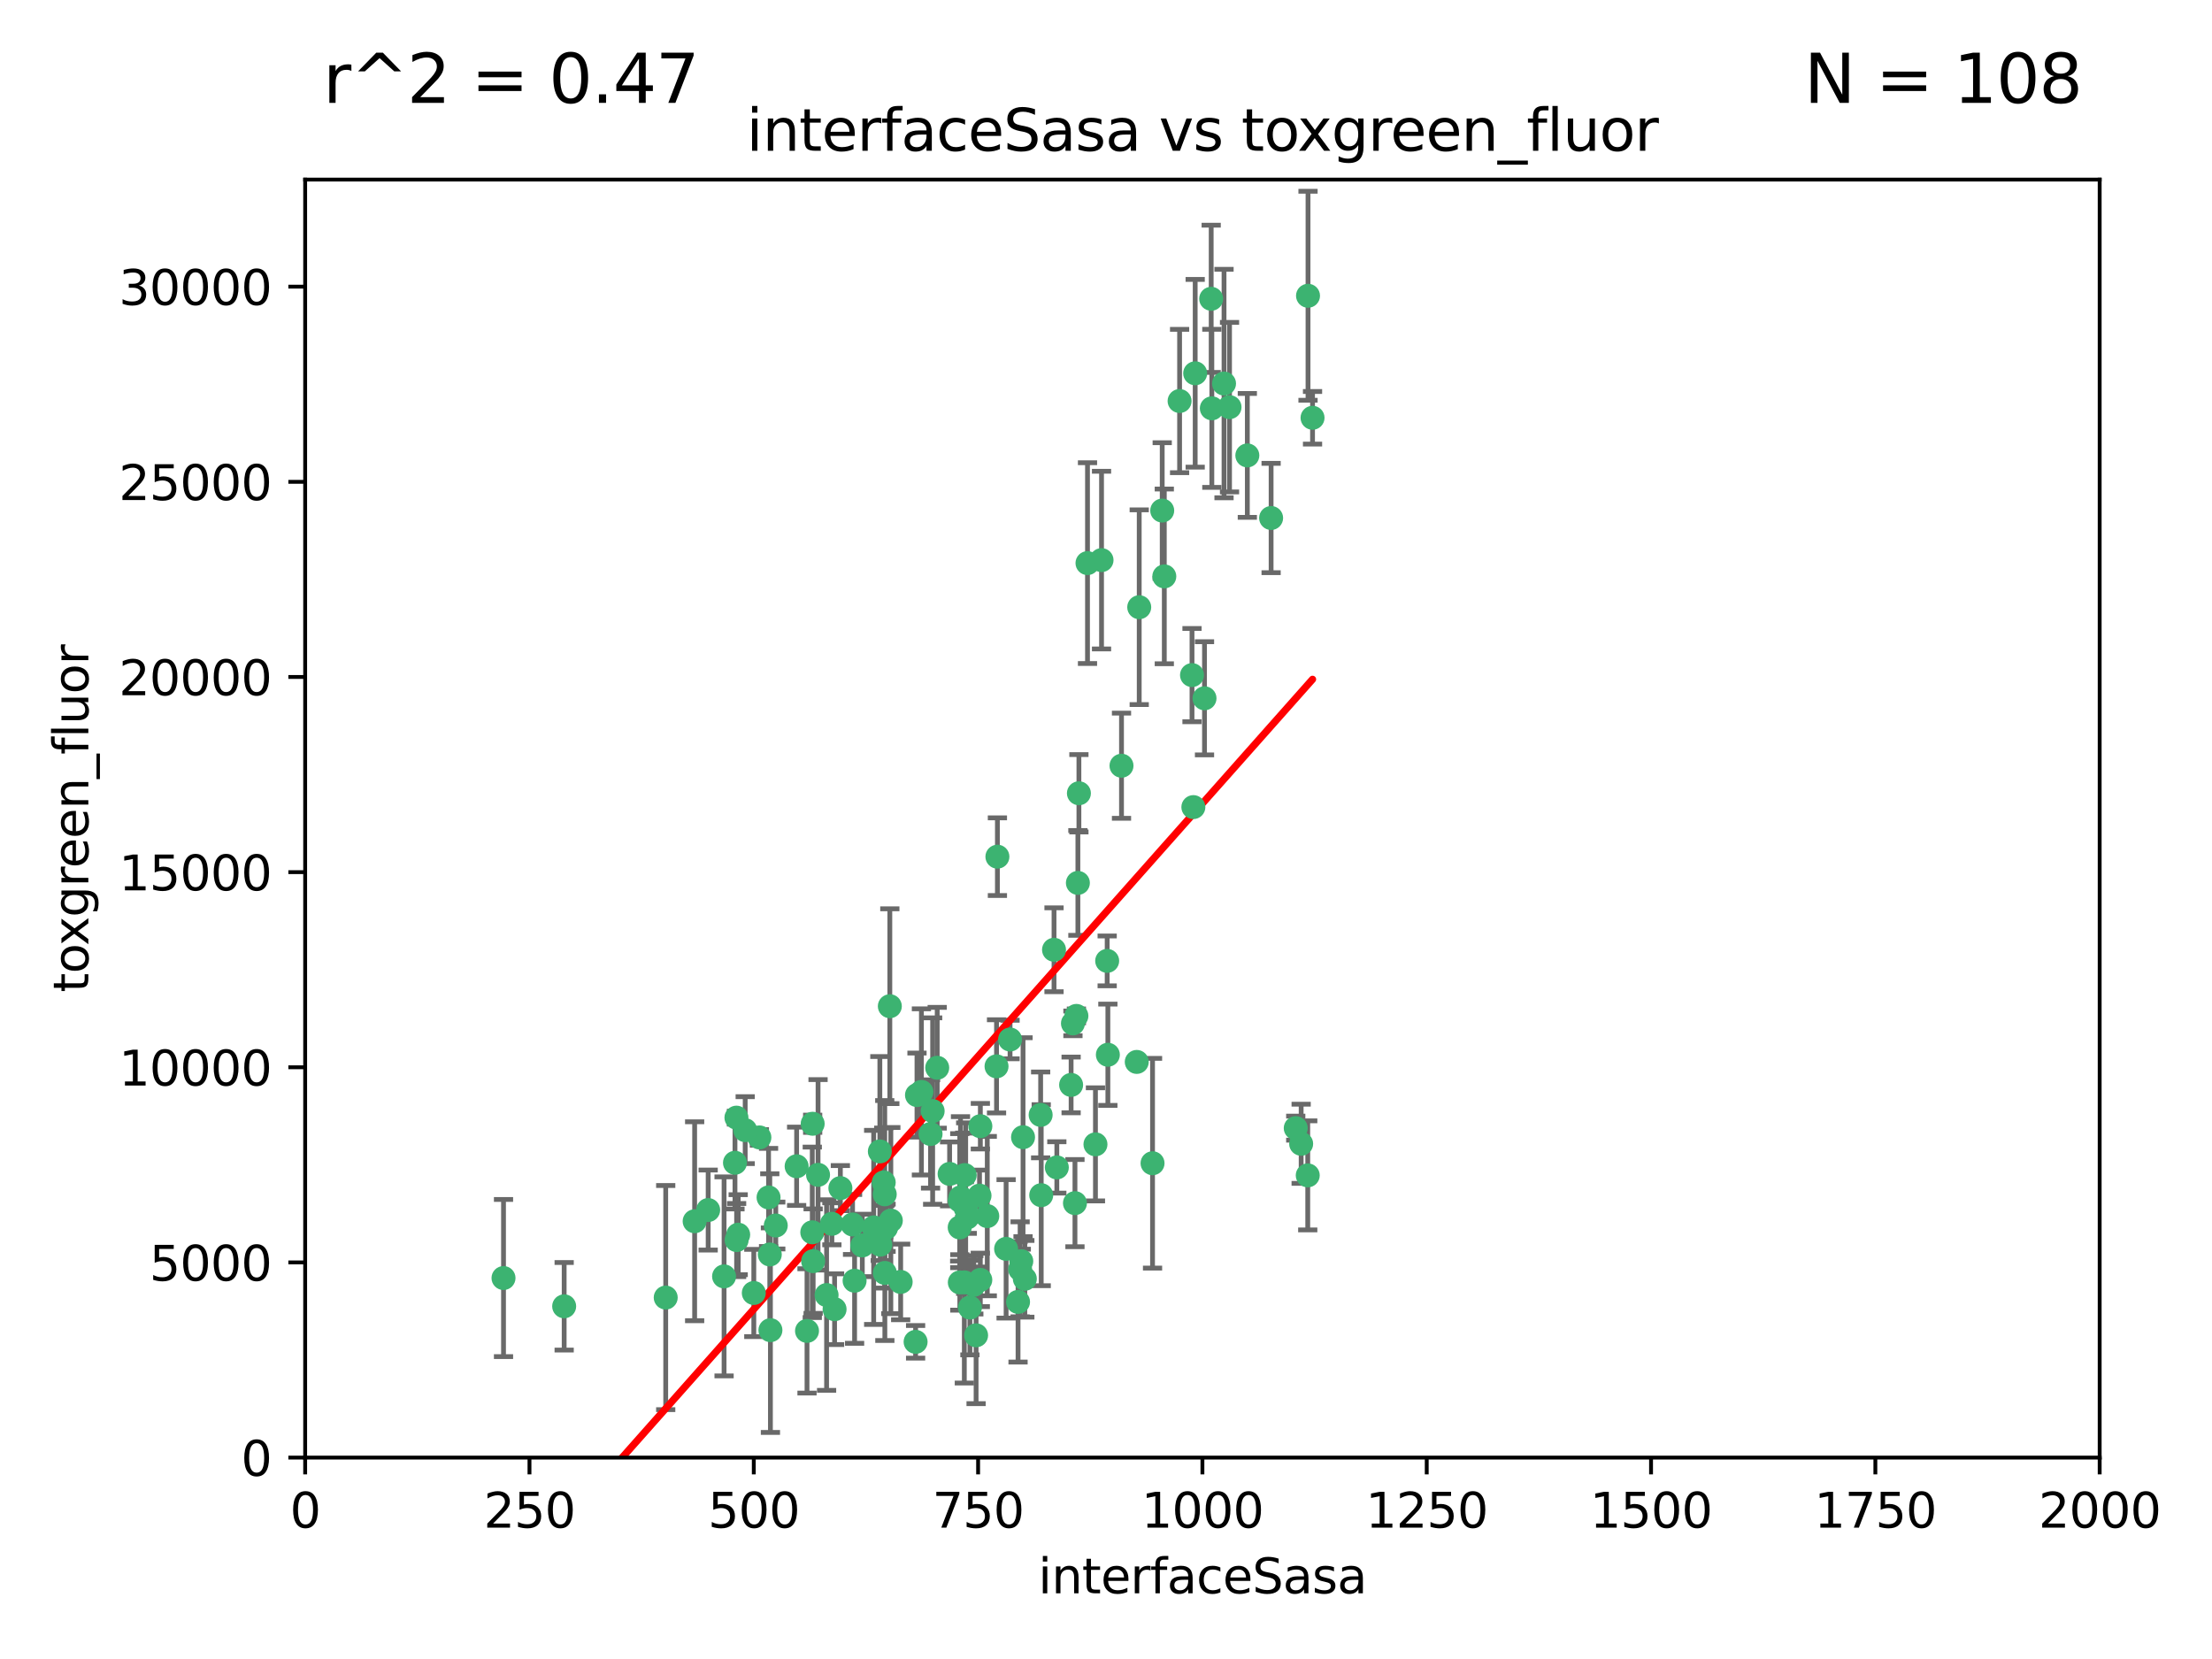 <?xml version="1.0" encoding="utf-8" standalone="no"?>
<!DOCTYPE svg PUBLIC "-//W3C//DTD SVG 1.1//EN"
  "http://www.w3.org/Graphics/SVG/1.1/DTD/svg11.dtd">
<svg xmlns:xlink="http://www.w3.org/1999/xlink" width="460.8pt" height="345.6pt" viewBox="0 0 460.8 345.6" xmlns="http://www.w3.org/2000/svg" version="1.1">
 <defs>
  <style type="text/css">*{stroke-linejoin: round; stroke-linecap: butt}</style>
 </defs>
 <g id="figure_1">
  <g id="patch_1">
   <path d="M 0 345.6 
L 460.8 345.6 
L 460.8 0 
L 0 0 
z
" style="fill: #ffffff"/>
  </g>
  <g id="axes_1">
   <g id="patch_2">
    <path d="M 63.571 303.64 
L 437.4 303.64 
L 437.4 37.411 
L 63.571 37.411 
z
" style="fill: #ffffff"/>
   </g>
   <g id="PathCollection_1">
    <defs>
     <path id="mde7a565cd8" d="M 0 1.118 
C 0.297 1.118 0.581 1 0.791 0.791 
C 1 0.581 1.118 0.297 1.118 0 
C 1.118 -0.297 1 -0.581 0.791 -0.791 
C 0.581 -1 0.297 -1.118 0 -1.118 
C -0.297 -1.118 -0.581 -1 -0.791 -0.791 
C -1 -0.581 -1.118 -0.297 -1.118 0 
C -1.118 0.297 -1 0.581 -0.791 0.791 
C -0.581 1 -0.297 1.118 0 1.118 
z
" style="stroke: #3cb371"/>
    </defs>
    <g clip-path="url(#p6cc836c347)">
     <use xlink:href="#mde7a565cd8" x="272.484" y="61.614" style="fill: #3cb371; stroke: #3cb371"/>
     <use xlink:href="#mde7a565cd8" x="242.11" y="106.358" style="fill: #3cb371; stroke: #3cb371"/>
     <use xlink:href="#mde7a565cd8" x="252.448" y="85.062" style="fill: #3cb371; stroke: #3cb371"/>
     <use xlink:href="#mde7a565cd8" x="254.987" y="79.9" style="fill: #3cb371; stroke: #3cb371"/>
     <use xlink:href="#mde7a565cd8" x="273.426" y="87.031" style="fill: #3cb371; stroke: #3cb371"/>
     <use xlink:href="#mde7a565cd8" x="250.921" y="145.468" style="fill: #3cb371; stroke: #3cb371"/>
     <use xlink:href="#mde7a565cd8" x="229.469" y="116.682" style="fill: #3cb371; stroke: #3cb371"/>
     <use xlink:href="#mde7a565cd8" x="226.546" y="117.306" style="fill: #3cb371; stroke: #3cb371"/>
     <use xlink:href="#mde7a565cd8" x="252.312" y="62.244" style="fill: #3cb371; stroke: #3cb371"/>
     <use xlink:href="#mde7a565cd8" x="179.632" y="259.442" style="fill: #3cb371; stroke: #3cb371"/>
     <use xlink:href="#mde7a565cd8" x="230.645" y="200.168" style="fill: #3cb371; stroke: #3cb371"/>
     <use xlink:href="#mde7a565cd8" x="259.843" y="94.872" style="fill: #3cb371; stroke: #3cb371"/>
     <use xlink:href="#mde7a565cd8" x="248.317" y="140.634" style="fill: #3cb371; stroke: #3cb371"/>
     <use xlink:href="#mde7a565cd8" x="242.546" y="120.071" style="fill: #3cb371; stroke: #3cb371"/>
     <use xlink:href="#mde7a565cd8" x="248.979" y="77.763" style="fill: #3cb371; stroke: #3cb371"/>
     <use xlink:href="#mde7a565cd8" x="224.757" y="165.251" style="fill: #3cb371; stroke: #3cb371"/>
     <use xlink:href="#mde7a565cd8" x="256.134" y="84.817" style="fill: #3cb371; stroke: #3cb371"/>
     <use xlink:href="#mde7a565cd8" x="264.796" y="107.908" style="fill: #3cb371; stroke: #3cb371"/>
     <use xlink:href="#mde7a565cd8" x="230.789" y="219.726" style="fill: #3cb371; stroke: #3cb371"/>
     <use xlink:href="#mde7a565cd8" x="245.731" y="83.54" style="fill: #3cb371; stroke: #3cb371"/>
     <use xlink:href="#mde7a565cd8" x="269.927" y="235.012" style="fill: #3cb371; stroke: #3cb371"/>
     <use xlink:href="#mde7a565cd8" x="240.095" y="242.324" style="fill: #3cb371; stroke: #3cb371"/>
     <use xlink:href="#mde7a565cd8" x="223.133" y="226.007" style="fill: #3cb371; stroke: #3cb371"/>
     <use xlink:href="#mde7a565cd8" x="219.572" y="197.854" style="fill: #3cb371; stroke: #3cb371"/>
     <use xlink:href="#mde7a565cd8" x="224.235" y="211.632" style="fill: #3cb371; stroke: #3cb371"/>
     <use xlink:href="#mde7a565cd8" x="223.933" y="250.635" style="fill: #3cb371; stroke: #3cb371"/>
     <use xlink:href="#mde7a565cd8" x="207.778" y="178.461" style="fill: #3cb371; stroke: #3cb371"/>
     <use xlink:href="#mde7a565cd8" x="207.596" y="222.137" style="fill: #3cb371; stroke: #3cb371"/>
     <use xlink:href="#mde7a565cd8" x="272.428" y="244.851" style="fill: #3cb371; stroke: #3cb371"/>
     <use xlink:href="#mde7a565cd8" x="237.321" y="126.494" style="fill: #3cb371; stroke: #3cb371"/>
     <use xlink:href="#mde7a565cd8" x="212.077" y="271.21" style="fill: #3cb371; stroke: #3cb371"/>
     <use xlink:href="#mde7a565cd8" x="184.096" y="246.318" style="fill: #3cb371; stroke: #3cb371"/>
     <use xlink:href="#mde7a565cd8" x="202.864" y="267.658" style="fill: #3cb371; stroke: #3cb371"/>
     <use xlink:href="#mde7a565cd8" x="233.63" y="159.514" style="fill: #3cb371; stroke: #3cb371"/>
     <use xlink:href="#mde7a565cd8" x="271.054" y="238.271" style="fill: #3cb371; stroke: #3cb371"/>
     <use xlink:href="#mde7a565cd8" x="213.49" y="266.399" style="fill: #3cb371; stroke: #3cb371"/>
     <use xlink:href="#mde7a565cd8" x="204.226" y="234.61" style="fill: #3cb371; stroke: #3cb371"/>
     <use xlink:href="#mde7a565cd8" x="201.501" y="253.631" style="fill: #3cb371; stroke: #3cb371"/>
     <use xlink:href="#mde7a565cd8" x="216.785" y="232.256" style="fill: #3cb371; stroke: #3cb371"/>
     <use xlink:href="#mde7a565cd8" x="223.514" y="213.19" style="fill: #3cb371; stroke: #3cb371"/>
     <use xlink:href="#mde7a565cd8" x="203.338" y="278.171" style="fill: #3cb371; stroke: #3cb371"/>
     <use xlink:href="#mde7a565cd8" x="199.937" y="250.115" style="fill: #3cb371; stroke: #3cb371"/>
     <use xlink:href="#mde7a565cd8" x="220.157" y="243.195" style="fill: #3cb371; stroke: #3cb371"/>
     <use xlink:href="#mde7a565cd8" x="160.361" y="261.328" style="fill: #3cb371; stroke: #3cb371"/>
     <use xlink:href="#mde7a565cd8" x="248.6" y="168.134" style="fill: #3cb371; stroke: #3cb371"/>
     <use xlink:href="#mde7a565cd8" x="182.002" y="255.69" style="fill: #3cb371; stroke: #3cb371"/>
     <use xlink:href="#mde7a565cd8" x="212.512" y="264.421" style="fill: #3cb371; stroke: #3cb371"/>
     <use xlink:href="#mde7a565cd8" x="177.602" y="255.08" style="fill: #3cb371; stroke: #3cb371"/>
     <use xlink:href="#mde7a565cd8" x="190.737" y="279.53" style="fill: #3cb371; stroke: #3cb371"/>
     <use xlink:href="#mde7a565cd8" x="209.591" y="260.159" style="fill: #3cb371; stroke: #3cb371"/>
     <use xlink:href="#mde7a565cd8" x="236.807" y="221.217" style="fill: #3cb371; stroke: #3cb371"/>
     <use xlink:href="#mde7a565cd8" x="150.838" y="265.894" style="fill: #3cb371; stroke: #3cb371"/>
     <use xlink:href="#mde7a565cd8" x="202.052" y="272.388" style="fill: #3cb371; stroke: #3cb371"/>
     <use xlink:href="#mde7a565cd8" x="199.948" y="267.152" style="fill: #3cb371; stroke: #3cb371"/>
     <use xlink:href="#mde7a565cd8" x="224.544" y="183.926" style="fill: #3cb371; stroke: #3cb371"/>
     <use xlink:href="#mde7a565cd8" x="183.29" y="239.862" style="fill: #3cb371; stroke: #3cb371"/>
     <use xlink:href="#mde7a565cd8" x="204.215" y="266.625" style="fill: #3cb371; stroke: #3cb371"/>
     <use xlink:href="#mde7a565cd8" x="184.309" y="248.797" style="fill: #3cb371; stroke: #3cb371"/>
     <use xlink:href="#mde7a565cd8" x="201.17" y="251.686" style="fill: #3cb371; stroke: #3cb371"/>
     <use xlink:href="#mde7a565cd8" x="197.821" y="244.545" style="fill: #3cb371; stroke: #3cb371"/>
     <use xlink:href="#mde7a565cd8" x="178.028" y="266.793" style="fill: #3cb371; stroke: #3cb371"/>
     <use xlink:href="#mde7a565cd8" x="213.118" y="236.897" style="fill: #3cb371; stroke: #3cb371"/>
     <use xlink:href="#mde7a565cd8" x="175.066" y="247.505" style="fill: #3cb371; stroke: #3cb371"/>
     <use xlink:href="#mde7a565cd8" x="228.204" y="238.389" style="fill: #3cb371; stroke: #3cb371"/>
     <use xlink:href="#mde7a565cd8" x="216.906" y="248.977" style="fill: #3cb371; stroke: #3cb371"/>
     <use xlink:href="#mde7a565cd8" x="193.852" y="236.229" style="fill: #3cb371; stroke: #3cb371"/>
     <use xlink:href="#mde7a565cd8" x="191.948" y="227.463" style="fill: #3cb371; stroke: #3cb371"/>
     <use xlink:href="#mde7a565cd8" x="183.381" y="259.283" style="fill: #3cb371; stroke: #3cb371"/>
     <use xlink:href="#mde7a565cd8" x="153.451" y="258.329" style="fill: #3cb371; stroke: #3cb371"/>
     <use xlink:href="#mde7a565cd8" x="169.213" y="256.714" style="fill: #3cb371; stroke: #3cb371"/>
     <use xlink:href="#mde7a565cd8" x="184.581" y="255.773" style="fill: #3cb371; stroke: #3cb371"/>
     <use xlink:href="#mde7a565cd8" x="212.753" y="262.727" style="fill: #3cb371; stroke: #3cb371"/>
     <use xlink:href="#mde7a565cd8" x="184.331" y="265.178" style="fill: #3cb371; stroke: #3cb371"/>
     <use xlink:href="#mde7a565cd8" x="173.858" y="272.729" style="fill: #3cb371; stroke: #3cb371"/>
     <use xlink:href="#mde7a565cd8" x="205.667" y="253.335" style="fill: #3cb371; stroke: #3cb371"/>
     <use xlink:href="#mde7a565cd8" x="158.193" y="236.943" style="fill: #3cb371; stroke: #3cb371"/>
     <use xlink:href="#mde7a565cd8" x="191.024" y="228.123" style="fill: #3cb371; stroke: #3cb371"/>
     <use xlink:href="#mde7a565cd8" x="170.415" y="244.739" style="fill: #3cb371; stroke: #3cb371"/>
     <use xlink:href="#mde7a565cd8" x="160.494" y="277.098" style="fill: #3cb371; stroke: #3cb371"/>
     <use xlink:href="#mde7a565cd8" x="185.576" y="254.269" style="fill: #3cb371; stroke: #3cb371"/>
     <use xlink:href="#mde7a565cd8" x="161.606" y="255.298" style="fill: #3cb371; stroke: #3cb371"/>
     <use xlink:href="#mde7a565cd8" x="210.413" y="216.55" style="fill: #3cb371; stroke: #3cb371"/>
     <use xlink:href="#mde7a565cd8" x="169.294" y="234.099" style="fill: #3cb371; stroke: #3cb371"/>
     <use xlink:href="#mde7a565cd8" x="195.239" y="222.435" style="fill: #3cb371; stroke: #3cb371"/>
     <use xlink:href="#mde7a565cd8" x="147.524" y="252.073" style="fill: #3cb371; stroke: #3cb371"/>
     <use xlink:href="#mde7a565cd8" x="187.626" y="267.05" style="fill: #3cb371; stroke: #3cb371"/>
     <use xlink:href="#mde7a565cd8" x="194.288" y="231.454" style="fill: #3cb371; stroke: #3cb371"/>
     <use xlink:href="#mde7a565cd8" x="155.238" y="235.431" style="fill: #3cb371; stroke: #3cb371"/>
     <use xlink:href="#mde7a565cd8" x="153.778" y="257.206" style="fill: #3cb371; stroke: #3cb371"/>
     <use xlink:href="#mde7a565cd8" x="199.92" y="255.701" style="fill: #3cb371; stroke: #3cb371"/>
     <use xlink:href="#mde7a565cd8" x="200.09" y="249.438" style="fill: #3cb371; stroke: #3cb371"/>
     <use xlink:href="#mde7a565cd8" x="169.393" y="262.719" style="fill: #3cb371; stroke: #3cb371"/>
     <use xlink:href="#mde7a565cd8" x="157.032" y="269.353" style="fill: #3cb371; stroke: #3cb371"/>
     <use xlink:href="#mde7a565cd8" x="168.116" y="277.252" style="fill: #3cb371; stroke: #3cb371"/>
     <use xlink:href="#mde7a565cd8" x="138.681" y="270.307" style="fill: #3cb371; stroke: #3cb371"/>
     <use xlink:href="#mde7a565cd8" x="204.052" y="249.072" style="fill: #3cb371; stroke: #3cb371"/>
     <use xlink:href="#mde7a565cd8" x="144.707" y="254.408" style="fill: #3cb371; stroke: #3cb371"/>
     <use xlink:href="#mde7a565cd8" x="172.193" y="269.782" style="fill: #3cb371; stroke: #3cb371"/>
     <use xlink:href="#mde7a565cd8" x="200.888" y="267.14" style="fill: #3cb371; stroke: #3cb371"/>
     <use xlink:href="#mde7a565cd8" x="104.891" y="266.237" style="fill: #3cb371; stroke: #3cb371"/>
     <use xlink:href="#mde7a565cd8" x="173.297" y="254.943" style="fill: #3cb371; stroke: #3cb371"/>
     <use xlink:href="#mde7a565cd8" x="165.952" y="242.954" style="fill: #3cb371; stroke: #3cb371"/>
     <use xlink:href="#mde7a565cd8" x="185.368" y="209.613" style="fill: #3cb371; stroke: #3cb371"/>
     <use xlink:href="#mde7a565cd8" x="200.968" y="244.789" style="fill: #3cb371; stroke: #3cb371"/>
     <use xlink:href="#mde7a565cd8" x="153.109" y="242.227" style="fill: #3cb371; stroke: #3cb371"/>
     <use xlink:href="#mde7a565cd8" x="153.414" y="232.825" style="fill: #3cb371; stroke: #3cb371"/>
     <use xlink:href="#mde7a565cd8" x="117.526" y="272.126" style="fill: #3cb371; stroke: #3cb371"/>
     <use xlink:href="#mde7a565cd8" x="160.105" y="249.444" style="fill: #3cb371; stroke: #3cb371"/>
    </g>
   </g>
   <g id="matplotlib.axis_1">
    <g id="xtick_1">
     <g id="line2d_1">
      <defs>
       <path id="m25f984fe21" d="M 0 0 
L 0 3.5 
" style="stroke: #000000; stroke-width: 0.8"/>
      </defs>
      <g>
       <use xlink:href="#m25f984fe21" x="63.571" y="303.64" style="stroke: #000000; stroke-width: 0.8"/>
      </g>
     </g>
     <g id="text_1">
      <!-- 0 -->
      <g transform="translate(60.39 318.238)scale(0.1 -0.1)">
       <defs>
        <path id="DejaVuSans-30" d="M 2034 4250 
Q 1547 4250 1301 3770 
Q 1056 3291 1056 2328 
Q 1056 1369 1301 889 
Q 1547 409 2034 409 
Q 2525 409 2770 889 
Q 3016 1369 3016 2328 
Q 3016 3291 2770 3770 
Q 2525 4250 2034 4250 
z
M 2034 4750 
Q 2819 4750 3233 4129 
Q 3647 3509 3647 2328 
Q 3647 1150 3233 529 
Q 2819 -91 2034 -91 
Q 1250 -91 836 529 
Q 422 1150 422 2328 
Q 422 3509 836 4129 
Q 1250 4750 2034 4750 
z
" transform="scale(0.016)"/>
       </defs>
       <use xlink:href="#DejaVuSans-30"/>
      </g>
     </g>
    </g>
    <g id="xtick_2">
     <g id="line2d_2">
      <g>
       <use xlink:href="#m25f984fe21" x="110.3" y="303.64" style="stroke: #000000; stroke-width: 0.8"/>
      </g>
     </g>
     <g id="text_2">
      <!-- 250 -->
      <g transform="translate(100.756 318.238)scale(0.1 -0.1)">
       <defs>
        <path id="DejaVuSans-32" d="M 1228 531 
L 3431 531 
L 3431 0 
L 469 0 
L 469 531 
Q 828 903 1448 1529 
Q 2069 2156 2228 2338 
Q 2531 2678 2651 2914 
Q 2772 3150 2772 3378 
Q 2772 3750 2511 3984 
Q 2250 4219 1831 4219 
Q 1534 4219 1204 4116 
Q 875 4013 500 3803 
L 500 4441 
Q 881 4594 1212 4672 
Q 1544 4750 1819 4750 
Q 2544 4750 2975 4387 
Q 3406 4025 3406 3419 
Q 3406 3131 3298 2873 
Q 3191 2616 2906 2266 
Q 2828 2175 2409 1742 
Q 1991 1309 1228 531 
z
" transform="scale(0.016)"/>
        <path id="DejaVuSans-35" d="M 691 4666 
L 3169 4666 
L 3169 4134 
L 1269 4134 
L 1269 2991 
Q 1406 3038 1543 3061 
Q 1681 3084 1819 3084 
Q 2600 3084 3056 2656 
Q 3513 2228 3513 1497 
Q 3513 744 3044 326 
Q 2575 -91 1722 -91 
Q 1428 -91 1123 -41 
Q 819 9 494 109 
L 494 744 
Q 775 591 1075 516 
Q 1375 441 1709 441 
Q 2250 441 2565 725 
Q 2881 1009 2881 1497 
Q 2881 1984 2565 2268 
Q 2250 2553 1709 2553 
Q 1456 2553 1204 2497 
Q 953 2441 691 2322 
L 691 4666 
z
" transform="scale(0.016)"/>
       </defs>
       <use xlink:href="#DejaVuSans-32"/>
       <use xlink:href="#DejaVuSans-35" x="63.623"/>
       <use xlink:href="#DejaVuSans-30" x="127.246"/>
      </g>
     </g>
    </g>
    <g id="xtick_3">
     <g id="line2d_3">
      <g>
       <use xlink:href="#m25f984fe21" x="157.028" y="303.64" style="stroke: #000000; stroke-width: 0.8"/>
      </g>
     </g>
     <g id="text_3">
      <!-- 500 -->
      <g transform="translate(147.485 318.238)scale(0.1 -0.1)">
       <use xlink:href="#DejaVuSans-35"/>
       <use xlink:href="#DejaVuSans-30" x="63.623"/>
       <use xlink:href="#DejaVuSans-30" x="127.246"/>
      </g>
     </g>
    </g>
    <g id="xtick_4">
     <g id="line2d_4">
      <g>
       <use xlink:href="#m25f984fe21" x="203.757" y="303.64" style="stroke: #000000; stroke-width: 0.8"/>
      </g>
     </g>
     <g id="text_4">
      <!-- 750 -->
      <g transform="translate(194.213 318.238)scale(0.1 -0.1)">
       <defs>
        <path id="DejaVuSans-37" d="M 525 4666 
L 3525 4666 
L 3525 4397 
L 1831 0 
L 1172 0 
L 2766 4134 
L 525 4134 
L 525 4666 
z
" transform="scale(0.016)"/>
       </defs>
       <use xlink:href="#DejaVuSans-37"/>
       <use xlink:href="#DejaVuSans-35" x="63.623"/>
       <use xlink:href="#DejaVuSans-30" x="127.246"/>
      </g>
     </g>
    </g>
    <g id="xtick_5">
     <g id="line2d_5">
      <g>
       <use xlink:href="#m25f984fe21" x="250.486" y="303.64" style="stroke: #000000; stroke-width: 0.8"/>
      </g>
     </g>
     <g id="text_5">
      <!-- 1000 -->
      <g transform="translate(237.761 318.238)scale(0.1 -0.1)">
       <defs>
        <path id="DejaVuSans-31" d="M 794 531 
L 1825 531 
L 1825 4091 
L 703 3866 
L 703 4441 
L 1819 4666 
L 2450 4666 
L 2450 531 
L 3481 531 
L 3481 0 
L 794 0 
L 794 531 
z
" transform="scale(0.016)"/>
       </defs>
       <use xlink:href="#DejaVuSans-31"/>
       <use xlink:href="#DejaVuSans-30" x="63.623"/>
       <use xlink:href="#DejaVuSans-30" x="127.246"/>
       <use xlink:href="#DejaVuSans-30" x="190.869"/>
      </g>
     </g>
    </g>
    <g id="xtick_6">
     <g id="line2d_6">
      <g>
       <use xlink:href="#m25f984fe21" x="297.214" y="303.64" style="stroke: #000000; stroke-width: 0.8"/>
      </g>
     </g>
     <g id="text_6">
      <!-- 1250 -->
      <g transform="translate(284.489 318.238)scale(0.1 -0.1)">
       <use xlink:href="#DejaVuSans-31"/>
       <use xlink:href="#DejaVuSans-32" x="63.623"/>
       <use xlink:href="#DejaVuSans-35" x="127.246"/>
       <use xlink:href="#DejaVuSans-30" x="190.869"/>
      </g>
     </g>
    </g>
    <g id="xtick_7">
     <g id="line2d_7">
      <g>
       <use xlink:href="#m25f984fe21" x="343.943" y="303.64" style="stroke: #000000; stroke-width: 0.8"/>
      </g>
     </g>
     <g id="text_7">
      <!-- 1500 -->
      <g transform="translate(331.218 318.238)scale(0.1 -0.1)">
       <use xlink:href="#DejaVuSans-31"/>
       <use xlink:href="#DejaVuSans-35" x="63.623"/>
       <use xlink:href="#DejaVuSans-30" x="127.246"/>
       <use xlink:href="#DejaVuSans-30" x="190.869"/>
      </g>
     </g>
    </g>
    <g id="xtick_8">
     <g id="line2d_8">
      <g>
       <use xlink:href="#m25f984fe21" x="390.671" y="303.64" style="stroke: #000000; stroke-width: 0.8"/>
      </g>
     </g>
     <g id="text_8">
      <!-- 1750 -->
      <g transform="translate(377.946 318.238)scale(0.1 -0.1)">
       <use xlink:href="#DejaVuSans-31"/>
       <use xlink:href="#DejaVuSans-37" x="63.623"/>
       <use xlink:href="#DejaVuSans-35" x="127.246"/>
       <use xlink:href="#DejaVuSans-30" x="190.869"/>
      </g>
     </g>
    </g>
    <g id="xtick_9">
     <g id="line2d_9">
      <g>
       <use xlink:href="#m25f984fe21" x="437.4" y="303.64" style="stroke: #000000; stroke-width: 0.8"/>
      </g>
     </g>
     <g id="text_9">
      <!-- 2000 -->
      <g transform="translate(424.675 318.238)scale(0.1 -0.1)">
       <use xlink:href="#DejaVuSans-32"/>
       <use xlink:href="#DejaVuSans-30" x="63.623"/>
       <use xlink:href="#DejaVuSans-30" x="127.246"/>
       <use xlink:href="#DejaVuSans-30" x="190.869"/>
      </g>
     </g>
    </g>
    <g id="text_10">
     <!-- interfaceSasa -->
     <g transform="translate(216.279 331.917)scale(0.1 -0.1)">
      <defs>
       <path id="DejaVuSans-69" d="M 603 3500 
L 1178 3500 
L 1178 0 
L 603 0 
L 603 3500 
z
M 603 4863 
L 1178 4863 
L 1178 4134 
L 603 4134 
L 603 4863 
z
" transform="scale(0.016)"/>
       <path id="DejaVuSans-6e" d="M 3513 2113 
L 3513 0 
L 2938 0 
L 2938 2094 
Q 2938 2591 2744 2837 
Q 2550 3084 2163 3084 
Q 1697 3084 1428 2787 
Q 1159 2491 1159 1978 
L 1159 0 
L 581 0 
L 581 3500 
L 1159 3500 
L 1159 2956 
Q 1366 3272 1645 3428 
Q 1925 3584 2291 3584 
Q 2894 3584 3203 3211 
Q 3513 2838 3513 2113 
z
" transform="scale(0.016)"/>
       <path id="DejaVuSans-74" d="M 1172 4494 
L 1172 3500 
L 2356 3500 
L 2356 3053 
L 1172 3053 
L 1172 1153 
Q 1172 725 1289 603 
Q 1406 481 1766 481 
L 2356 481 
L 2356 0 
L 1766 0 
Q 1100 0 847 248 
Q 594 497 594 1153 
L 594 3053 
L 172 3053 
L 172 3500 
L 594 3500 
L 594 4494 
L 1172 4494 
z
" transform="scale(0.016)"/>
       <path id="DejaVuSans-65" d="M 3597 1894 
L 3597 1613 
L 953 1613 
Q 991 1019 1311 708 
Q 1631 397 2203 397 
Q 2534 397 2845 478 
Q 3156 559 3463 722 
L 3463 178 
Q 3153 47 2828 -22 
Q 2503 -91 2169 -91 
Q 1331 -91 842 396 
Q 353 884 353 1716 
Q 353 2575 817 3079 
Q 1281 3584 2069 3584 
Q 2775 3584 3186 3129 
Q 3597 2675 3597 1894 
z
M 3022 2063 
Q 3016 2534 2758 2815 
Q 2500 3097 2075 3097 
Q 1594 3097 1305 2825 
Q 1016 2553 972 2059 
L 3022 2063 
z
" transform="scale(0.016)"/>
       <path id="DejaVuSans-72" d="M 2631 2963 
Q 2534 3019 2420 3045 
Q 2306 3072 2169 3072 
Q 1681 3072 1420 2755 
Q 1159 2438 1159 1844 
L 1159 0 
L 581 0 
L 581 3500 
L 1159 3500 
L 1159 2956 
Q 1341 3275 1631 3429 
Q 1922 3584 2338 3584 
Q 2397 3584 2469 3576 
Q 2541 3569 2628 3553 
L 2631 2963 
z
" transform="scale(0.016)"/>
       <path id="DejaVuSans-66" d="M 2375 4863 
L 2375 4384 
L 1825 4384 
Q 1516 4384 1395 4259 
Q 1275 4134 1275 3809 
L 1275 3500 
L 2222 3500 
L 2222 3053 
L 1275 3053 
L 1275 0 
L 697 0 
L 697 3053 
L 147 3053 
L 147 3500 
L 697 3500 
L 697 3744 
Q 697 4328 969 4595 
Q 1241 4863 1831 4863 
L 2375 4863 
z
" transform="scale(0.016)"/>
       <path id="DejaVuSans-61" d="M 2194 1759 
Q 1497 1759 1228 1600 
Q 959 1441 959 1056 
Q 959 750 1161 570 
Q 1363 391 1709 391 
Q 2188 391 2477 730 
Q 2766 1069 2766 1631 
L 2766 1759 
L 2194 1759 
z
M 3341 1997 
L 3341 0 
L 2766 0 
L 2766 531 
Q 2569 213 2275 61 
Q 1981 -91 1556 -91 
Q 1019 -91 701 211 
Q 384 513 384 1019 
Q 384 1609 779 1909 
Q 1175 2209 1959 2209 
L 2766 2209 
L 2766 2266 
Q 2766 2663 2505 2880 
Q 2244 3097 1772 3097 
Q 1472 3097 1187 3025 
Q 903 2953 641 2809 
L 641 3341 
Q 956 3463 1253 3523 
Q 1550 3584 1831 3584 
Q 2591 3584 2966 3190 
Q 3341 2797 3341 1997 
z
" transform="scale(0.016)"/>
       <path id="DejaVuSans-63" d="M 3122 3366 
L 3122 2828 
Q 2878 2963 2633 3030 
Q 2388 3097 2138 3097 
Q 1578 3097 1268 2742 
Q 959 2388 959 1747 
Q 959 1106 1268 751 
Q 1578 397 2138 397 
Q 2388 397 2633 464 
Q 2878 531 3122 666 
L 3122 134 
Q 2881 22 2623 -34 
Q 2366 -91 2075 -91 
Q 1284 -91 818 406 
Q 353 903 353 1747 
Q 353 2603 823 3093 
Q 1294 3584 2113 3584 
Q 2378 3584 2631 3529 
Q 2884 3475 3122 3366 
z
" transform="scale(0.016)"/>
       <path id="DejaVuSans-53" d="M 3425 4513 
L 3425 3897 
Q 3066 4069 2747 4153 
Q 2428 4238 2131 4238 
Q 1616 4238 1336 4038 
Q 1056 3838 1056 3469 
Q 1056 3159 1242 3001 
Q 1428 2844 1947 2747 
L 2328 2669 
Q 3034 2534 3370 2195 
Q 3706 1856 3706 1288 
Q 3706 609 3251 259 
Q 2797 -91 1919 -91 
Q 1588 -91 1214 -16 
Q 841 59 441 206 
L 441 856 
Q 825 641 1194 531 
Q 1563 422 1919 422 
Q 2459 422 2753 634 
Q 3047 847 3047 1241 
Q 3047 1584 2836 1778 
Q 2625 1972 2144 2069 
L 1759 2144 
Q 1053 2284 737 2584 
Q 422 2884 422 3419 
Q 422 4038 858 4394 
Q 1294 4750 2059 4750 
Q 2388 4750 2728 4690 
Q 3069 4631 3425 4513 
z
" transform="scale(0.016)"/>
       <path id="DejaVuSans-73" d="M 2834 3397 
L 2834 2853 
Q 2591 2978 2328 3040 
Q 2066 3103 1784 3103 
Q 1356 3103 1142 2972 
Q 928 2841 928 2578 
Q 928 2378 1081 2264 
Q 1234 2150 1697 2047 
L 1894 2003 
Q 2506 1872 2764 1633 
Q 3022 1394 3022 966 
Q 3022 478 2636 193 
Q 2250 -91 1575 -91 
Q 1294 -91 989 -36 
Q 684 19 347 128 
L 347 722 
Q 666 556 975 473 
Q 1284 391 1588 391 
Q 1994 391 2212 530 
Q 2431 669 2431 922 
Q 2431 1156 2273 1281 
Q 2116 1406 1581 1522 
L 1381 1569 
Q 847 1681 609 1914 
Q 372 2147 372 2553 
Q 372 3047 722 3315 
Q 1072 3584 1716 3584 
Q 2034 3584 2315 3537 
Q 2597 3491 2834 3397 
z
" transform="scale(0.016)"/>
      </defs>
      <use xlink:href="#DejaVuSans-69"/>
      <use xlink:href="#DejaVuSans-6e" x="27.783"/>
      <use xlink:href="#DejaVuSans-74" x="91.162"/>
      <use xlink:href="#DejaVuSans-65" x="130.371"/>
      <use xlink:href="#DejaVuSans-72" x="191.895"/>
      <use xlink:href="#DejaVuSans-66" x="233.008"/>
      <use xlink:href="#DejaVuSans-61" x="268.213"/>
      <use xlink:href="#DejaVuSans-63" x="329.492"/>
      <use xlink:href="#DejaVuSans-65" x="384.473"/>
      <use xlink:href="#DejaVuSans-53" x="445.996"/>
      <use xlink:href="#DejaVuSans-61" x="509.473"/>
      <use xlink:href="#DejaVuSans-73" x="570.752"/>
      <use xlink:href="#DejaVuSans-61" x="622.852"/>
     </g>
    </g>
   </g>
   <g id="matplotlib.axis_2">
    <g id="ytick_1">
     <g id="line2d_10">
      <defs>
       <path id="m605270b107" d="M 0 0 
L -3.5 0 
" style="stroke: #000000; stroke-width: 0.8"/>
      </defs>
      <g>
       <use xlink:href="#m605270b107" x="63.571" y="303.64" style="stroke: #000000; stroke-width: 0.8"/>
      </g>
     </g>
     <g id="text_11">
      <!-- 0 -->
      <g transform="translate(50.209 307.439)scale(0.1 -0.1)">
       <use xlink:href="#DejaVuSans-30"/>
      </g>
     </g>
    </g>
    <g id="ytick_2">
     <g id="line2d_11">
      <g>
       <use xlink:href="#m605270b107" x="63.571" y="262.986" style="stroke: #000000; stroke-width: 0.8"/>
      </g>
     </g>
     <g id="text_12">
      <!-- 5000 -->
      <g transform="translate(31.121 266.786)scale(0.1 -0.1)">
       <use xlink:href="#DejaVuSans-35"/>
       <use xlink:href="#DejaVuSans-30" x="63.623"/>
       <use xlink:href="#DejaVuSans-30" x="127.246"/>
       <use xlink:href="#DejaVuSans-30" x="190.869"/>
      </g>
     </g>
    </g>
    <g id="ytick_3">
     <g id="line2d_12">
      <g>
       <use xlink:href="#m605270b107" x="63.571" y="222.333" style="stroke: #000000; stroke-width: 0.8"/>
      </g>
     </g>
     <g id="text_13">
      <!-- 10000 -->
      <g transform="translate(24.759 226.132)scale(0.1 -0.1)">
       <use xlink:href="#DejaVuSans-31"/>
       <use xlink:href="#DejaVuSans-30" x="63.623"/>
       <use xlink:href="#DejaVuSans-30" x="127.246"/>
       <use xlink:href="#DejaVuSans-30" x="190.869"/>
       <use xlink:href="#DejaVuSans-30" x="254.492"/>
      </g>
     </g>
    </g>
    <g id="ytick_4">
     <g id="line2d_13">
      <g>
       <use xlink:href="#m605270b107" x="63.571" y="181.679" style="stroke: #000000; stroke-width: 0.8"/>
      </g>
     </g>
     <g id="text_14">
      <!-- 15000 -->
      <g transform="translate(24.759 185.478)scale(0.1 -0.1)">
       <use xlink:href="#DejaVuSans-31"/>
       <use xlink:href="#DejaVuSans-35" x="63.623"/>
       <use xlink:href="#DejaVuSans-30" x="127.246"/>
       <use xlink:href="#DejaVuSans-30" x="190.869"/>
       <use xlink:href="#DejaVuSans-30" x="254.492"/>
      </g>
     </g>
    </g>
    <g id="ytick_5">
     <g id="line2d_14">
      <g>
       <use xlink:href="#m605270b107" x="63.571" y="141.026" style="stroke: #000000; stroke-width: 0.8"/>
      </g>
     </g>
     <g id="text_15">
      <!-- 20000 -->
      <g transform="translate(24.759 144.825)scale(0.1 -0.1)">
       <use xlink:href="#DejaVuSans-32"/>
       <use xlink:href="#DejaVuSans-30" x="63.623"/>
       <use xlink:href="#DejaVuSans-30" x="127.246"/>
       <use xlink:href="#DejaVuSans-30" x="190.869"/>
       <use xlink:href="#DejaVuSans-30" x="254.492"/>
      </g>
     </g>
    </g>
    <g id="ytick_6">
     <g id="line2d_15">
      <g>
       <use xlink:href="#m605270b107" x="63.571" y="100.372" style="stroke: #000000; stroke-width: 0.8"/>
      </g>
     </g>
     <g id="text_16">
      <!-- 25000 -->
      <g transform="translate(24.759 104.171)scale(0.1 -0.1)">
       <use xlink:href="#DejaVuSans-32"/>
       <use xlink:href="#DejaVuSans-35" x="63.623"/>
       <use xlink:href="#DejaVuSans-30" x="127.246"/>
       <use xlink:href="#DejaVuSans-30" x="190.869"/>
       <use xlink:href="#DejaVuSans-30" x="254.492"/>
      </g>
     </g>
    </g>
    <g id="ytick_7">
     <g id="line2d_16">
      <g>
       <use xlink:href="#m605270b107" x="63.571" y="59.718" style="stroke: #000000; stroke-width: 0.8"/>
      </g>
     </g>
     <g id="text_17">
      <!-- 30000 -->
      <g transform="translate(24.759 63.518)scale(0.1 -0.1)">
       <defs>
        <path id="DejaVuSans-33" d="M 2597 2516 
Q 3050 2419 3304 2112 
Q 3559 1806 3559 1356 
Q 3559 666 3084 287 
Q 2609 -91 1734 -91 
Q 1441 -91 1130 -33 
Q 819 25 488 141 
L 488 750 
Q 750 597 1062 519 
Q 1375 441 1716 441 
Q 2309 441 2620 675 
Q 2931 909 2931 1356 
Q 2931 1769 2642 2001 
Q 2353 2234 1838 2234 
L 1294 2234 
L 1294 2753 
L 1863 2753 
Q 2328 2753 2575 2939 
Q 2822 3125 2822 3475 
Q 2822 3834 2567 4026 
Q 2313 4219 1838 4219 
Q 1578 4219 1281 4162 
Q 984 4106 628 3988 
L 628 4550 
Q 988 4650 1302 4700 
Q 1616 4750 1894 4750 
Q 2613 4750 3031 4423 
Q 3450 4097 3450 3541 
Q 3450 3153 3228 2886 
Q 3006 2619 2597 2516 
z
" transform="scale(0.016)"/>
       </defs>
       <use xlink:href="#DejaVuSans-33"/>
       <use xlink:href="#DejaVuSans-30" x="63.623"/>
       <use xlink:href="#DejaVuSans-30" x="127.246"/>
       <use xlink:href="#DejaVuSans-30" x="190.869"/>
       <use xlink:href="#DejaVuSans-30" x="254.492"/>
      </g>
     </g>
    </g>
    <g id="text_18">
     <!-- toxgreen_fluor -->
     <g transform="translate(18.401 206.72)rotate(-90)scale(0.1 -0.1)">
      <defs>
       <path id="DejaVuSans-6f" d="M 1959 3097 
Q 1497 3097 1228 2736 
Q 959 2375 959 1747 
Q 959 1119 1226 758 
Q 1494 397 1959 397 
Q 2419 397 2687 759 
Q 2956 1122 2956 1747 
Q 2956 2369 2687 2733 
Q 2419 3097 1959 3097 
z
M 1959 3584 
Q 2709 3584 3137 3096 
Q 3566 2609 3566 1747 
Q 3566 888 3137 398 
Q 2709 -91 1959 -91 
Q 1206 -91 779 398 
Q 353 888 353 1747 
Q 353 2609 779 3096 
Q 1206 3584 1959 3584 
z
" transform="scale(0.016)"/>
       <path id="DejaVuSans-78" d="M 3513 3500 
L 2247 1797 
L 3578 0 
L 2900 0 
L 1881 1375 
L 863 0 
L 184 0 
L 1544 1831 
L 300 3500 
L 978 3500 
L 1906 2253 
L 2834 3500 
L 3513 3500 
z
" transform="scale(0.016)"/>
       <path id="DejaVuSans-67" d="M 2906 1791 
Q 2906 2416 2648 2759 
Q 2391 3103 1925 3103 
Q 1463 3103 1205 2759 
Q 947 2416 947 1791 
Q 947 1169 1205 825 
Q 1463 481 1925 481 
Q 2391 481 2648 825 
Q 2906 1169 2906 1791 
z
M 3481 434 
Q 3481 -459 3084 -895 
Q 2688 -1331 1869 -1331 
Q 1566 -1331 1297 -1286 
Q 1028 -1241 775 -1147 
L 775 -588 
Q 1028 -725 1275 -790 
Q 1522 -856 1778 -856 
Q 2344 -856 2625 -561 
Q 2906 -266 2906 331 
L 2906 616 
Q 2728 306 2450 153 
Q 2172 0 1784 0 
Q 1141 0 747 490 
Q 353 981 353 1791 
Q 353 2603 747 3093 
Q 1141 3584 1784 3584 
Q 2172 3584 2450 3431 
Q 2728 3278 2906 2969 
L 2906 3500 
L 3481 3500 
L 3481 434 
z
" transform="scale(0.016)"/>
       <path id="DejaVuSans-5f" d="M 3263 -1063 
L 3263 -1509 
L -63 -1509 
L -63 -1063 
L 3263 -1063 
z
" transform="scale(0.016)"/>
       <path id="DejaVuSans-6c" d="M 603 4863 
L 1178 4863 
L 1178 0 
L 603 0 
L 603 4863 
z
" transform="scale(0.016)"/>
       <path id="DejaVuSans-75" d="M 544 1381 
L 544 3500 
L 1119 3500 
L 1119 1403 
Q 1119 906 1312 657 
Q 1506 409 1894 409 
Q 2359 409 2629 706 
Q 2900 1003 2900 1516 
L 2900 3500 
L 3475 3500 
L 3475 0 
L 2900 0 
L 2900 538 
Q 2691 219 2414 64 
Q 2138 -91 1772 -91 
Q 1169 -91 856 284 
Q 544 659 544 1381 
z
M 1991 3584 
L 1991 3584 
z
" transform="scale(0.016)"/>
      </defs>
      <use xlink:href="#DejaVuSans-74"/>
      <use xlink:href="#DejaVuSans-6f" x="39.209"/>
      <use xlink:href="#DejaVuSans-78" x="97.266"/>
      <use xlink:href="#DejaVuSans-67" x="156.445"/>
      <use xlink:href="#DejaVuSans-72" x="219.922"/>
      <use xlink:href="#DejaVuSans-65" x="258.785"/>
      <use xlink:href="#DejaVuSans-65" x="320.309"/>
      <use xlink:href="#DejaVuSans-6e" x="381.832"/>
      <use xlink:href="#DejaVuSans-5f" x="445.211"/>
      <use xlink:href="#DejaVuSans-66" x="495.211"/>
      <use xlink:href="#DejaVuSans-6c" x="530.416"/>
      <use xlink:href="#DejaVuSans-75" x="558.199"/>
      <use xlink:href="#DejaVuSans-6f" x="621.578"/>
      <use xlink:href="#DejaVuSans-72" x="682.76"/>
     </g>
    </g>
   </g>
   <g id="LineCollection_1">
    <path d="M 272.484 83.38 
L 272.484 39.848 
" clip-path="url(#p6cc836c347)" style="fill: none; stroke: #696969"/>
    <path d="M 242.11 120.489 
L 242.11 92.227 
" clip-path="url(#p6cc836c347)" style="fill: none; stroke: #696969"/>
    <path d="M 252.448 101.528 
L 252.448 68.595 
" clip-path="url(#p6cc836c347)" style="fill: none; stroke: #696969"/>
    <path d="M 254.987 103.698 
L 254.987 56.102 
" clip-path="url(#p6cc836c347)" style="fill: none; stroke: #696969"/>
    <path d="M 273.426 92.506 
L 273.426 81.557 
" clip-path="url(#p6cc836c347)" style="fill: none; stroke: #696969"/>
    <path d="M 250.921 157.254 
L 250.921 133.683 
" clip-path="url(#p6cc836c347)" style="fill: none; stroke: #696969"/>
    <path d="M 229.469 135.19 
L 229.469 98.175 
" clip-path="url(#p6cc836c347)" style="fill: none; stroke: #696969"/>
    <path d="M 226.546 138.218 
L 226.546 96.393 
" clip-path="url(#p6cc836c347)" style="fill: none; stroke: #696969"/>
    <path d="M 252.312 77.579 
L 252.312 46.91 
" clip-path="url(#p6cc836c347)" style="fill: none; stroke: #696969"/>
    <path d="M 179.632 265.941 
L 179.632 252.944 
" clip-path="url(#p6cc836c347)" style="fill: none; stroke: #696969"/>
    <path d="M 230.645 205.359 
L 230.645 194.977 
" clip-path="url(#p6cc836c347)" style="fill: none; stroke: #696969"/>
    <path d="M 259.843 107.775 
L 259.843 81.969 
" clip-path="url(#p6cc836c347)" style="fill: none; stroke: #696969"/>
    <path d="M 248.317 150.349 
L 248.317 130.92 
" clip-path="url(#p6cc836c347)" style="fill: none; stroke: #696969"/>
    <path d="M 242.546 138.271 
L 242.546 101.87 
" clip-path="url(#p6cc836c347)" style="fill: none; stroke: #696969"/>
    <path d="M 248.979 97.317 
L 248.979 58.209 
" clip-path="url(#p6cc836c347)" style="fill: none; stroke: #696969"/>
    <path d="M 224.757 173.31 
L 224.757 157.193 
" clip-path="url(#p6cc836c347)" style="fill: none; stroke: #696969"/>
    <path d="M 256.134 102.476 
L 256.134 67.157 
" clip-path="url(#p6cc836c347)" style="fill: none; stroke: #696969"/>
    <path d="M 264.796 119.294 
L 264.796 96.521 
" clip-path="url(#p6cc836c347)" style="fill: none; stroke: #696969"/>
    <path d="M 230.789 230.277 
L 230.789 209.176 
" clip-path="url(#p6cc836c347)" style="fill: none; stroke: #696969"/>
    <path d="M 245.731 98.468 
L 245.731 68.613 
" clip-path="url(#p6cc836c347)" style="fill: none; stroke: #696969"/>
    <path d="M 269.927 237.516 
L 269.927 232.507 
" clip-path="url(#p6cc836c347)" style="fill: none; stroke: #696969"/>
    <path d="M 240.095 264.166 
L 240.095 220.481 
" clip-path="url(#p6cc836c347)" style="fill: none; stroke: #696969"/>
    <path d="M 223.133 231.811 
L 223.133 220.203 
" clip-path="url(#p6cc836c347)" style="fill: none; stroke: #696969"/>
    <path d="M 219.572 206.59 
L 219.572 189.118 
" clip-path="url(#p6cc836c347)" style="fill: none; stroke: #696969"/>
    <path d="M 224.235 213.084 
L 224.235 210.18 
" clip-path="url(#p6cc836c347)" style="fill: none; stroke: #696969"/>
    <path d="M 223.933 259.717 
L 223.933 241.553 
" clip-path="url(#p6cc836c347)" style="fill: none; stroke: #696969"/>
    <path d="M 207.778 186.549 
L 207.778 170.372 
" clip-path="url(#p6cc836c347)" style="fill: none; stroke: #696969"/>
    <path d="M 207.596 231.84 
L 207.596 212.434 
" clip-path="url(#p6cc836c347)" style="fill: none; stroke: #696969"/>
    <path d="M 272.428 256.207 
L 272.428 233.494 
" clip-path="url(#p6cc836c347)" style="fill: none; stroke: #696969"/>
    <path d="M 237.321 146.774 
L 237.321 106.214 
" clip-path="url(#p6cc836c347)" style="fill: none; stroke: #696969"/>
    <path d="M 212.077 283.742 
L 212.077 258.678 
" clip-path="url(#p6cc836c347)" style="fill: none; stroke: #696969"/>
    <path d="M 184.096 257.644 
L 184.096 234.991 
" clip-path="url(#p6cc836c347)" style="fill: none; stroke: #696969"/>
    <path d="M 202.864 273.726 
L 202.864 261.589 
" clip-path="url(#p6cc836c347)" style="fill: none; stroke: #696969"/>
    <path d="M 233.63 170.467 
L 233.63 148.56 
" clip-path="url(#p6cc836c347)" style="fill: none; stroke: #696969"/>
    <path d="M 271.054 246.513 
L 271.054 230.028 
" clip-path="url(#p6cc836c347)" style="fill: none; stroke: #696969"/>
    <path d="M 213.49 274.385 
L 213.49 258.414 
" clip-path="url(#p6cc836c347)" style="fill: none; stroke: #696969"/>
    <path d="M 204.226 239.354 
L 204.226 229.865 
" clip-path="url(#p6cc836c347)" style="fill: none; stroke: #696969"/>
    <path d="M 201.501 256.93 
L 201.501 250.331 
" clip-path="url(#p6cc836c347)" style="fill: none; stroke: #696969"/>
    <path d="M 216.785 241.194 
L 216.785 223.317 
" clip-path="url(#p6cc836c347)" style="fill: none; stroke: #696969"/>
    <path d="M 223.514 215.762 
L 223.514 210.618 
" clip-path="url(#p6cc836c347)" style="fill: none; stroke: #696969"/>
    <path d="M 203.338 292.405 
L 203.338 263.938 
" clip-path="url(#p6cc836c347)" style="fill: none; stroke: #696969"/>
    <path d="M 199.937 264.071 
L 199.937 236.159 
" clip-path="url(#p6cc836c347)" style="fill: none; stroke: #696969"/>
    <path d="M 220.157 248.545 
L 220.157 237.845 
" clip-path="url(#p6cc836c347)" style="fill: none; stroke: #696969"/>
    <path d="M 160.361 278.138 
L 160.361 244.518 
" clip-path="url(#p6cc836c347)" style="fill: none; stroke: #696969"/>
    <path d="M 248.6 168.892 
L 248.6 167.376 
" clip-path="url(#p6cc836c347)" style="fill: none; stroke: #696969"/>
    <path d="M 182.002 275.904 
L 182.002 235.477 
" clip-path="url(#p6cc836c347)" style="fill: none; stroke: #696969"/>
    <path d="M 212.512 274.318 
L 212.512 254.525 
" clip-path="url(#p6cc836c347)" style="fill: none; stroke: #696969"/>
    <path d="M 177.602 261.323 
L 177.602 248.837 
" clip-path="url(#p6cc836c347)" style="fill: none; stroke: #696969"/>
    <path d="M 190.737 282.929 
L 190.737 276.131 
" clip-path="url(#p6cc836c347)" style="fill: none; stroke: #696969"/>
    <path d="M 209.591 274.58 
L 209.591 245.738 
" clip-path="url(#p6cc836c347)" style="fill: none; stroke: #696969"/>
    <path d="M 236.807 222.051 
L 236.807 220.383 
" clip-path="url(#p6cc836c347)" style="fill: none; stroke: #696969"/>
    <path d="M 150.838 286.62 
L 150.838 245.167 
" clip-path="url(#p6cc836c347)" style="fill: none; stroke: #696969"/>
    <path d="M 202.052 282.244 
L 202.052 262.532 
" clip-path="url(#p6cc836c347)" style="fill: none; stroke: #696969"/>
    <path d="M 199.948 272.929 
L 199.948 261.374 
" clip-path="url(#p6cc836c347)" style="fill: none; stroke: #696969"/>
    <path d="M 224.544 194.845 
L 224.544 173.007 
" clip-path="url(#p6cc836c347)" style="fill: none; stroke: #696969"/>
    <path d="M 183.29 259.624 
L 183.29 220.1 
" clip-path="url(#p6cc836c347)" style="fill: none; stroke: #696969"/>
    <path d="M 204.215 272.192 
L 204.215 261.058 
" clip-path="url(#p6cc836c347)" style="fill: none; stroke: #696969"/>
    <path d="M 184.309 268.328 
L 184.309 229.266 
" clip-path="url(#p6cc836c347)" style="fill: none; stroke: #696969"/>
    <path d="M 201.17 269.46 
L 201.17 233.912 
" clip-path="url(#p6cc836c347)" style="fill: none; stroke: #696969"/>
    <path d="M 197.821 251.202 
L 197.821 237.887 
" clip-path="url(#p6cc836c347)" style="fill: none; stroke: #696969"/>
    <path d="M 178.028 279.835 
L 178.028 253.752 
" clip-path="url(#p6cc836c347)" style="fill: none; stroke: #696969"/>
    <path d="M 213.118 257.613 
L 213.118 216.181 
" clip-path="url(#p6cc836c347)" style="fill: none; stroke: #696969"/>
    <path d="M 175.066 252.2 
L 175.066 242.809 
" clip-path="url(#p6cc836c347)" style="fill: none; stroke: #696969"/>
    <path d="M 228.204 250.17 
L 228.204 226.609 
" clip-path="url(#p6cc836c347)" style="fill: none; stroke: #696969"/>
    <path d="M 216.906 267.833 
L 216.906 230.12 
" clip-path="url(#p6cc836c347)" style="fill: none; stroke: #696969"/>
    <path d="M 193.852 247.506 
L 193.852 224.952 
" clip-path="url(#p6cc836c347)" style="fill: none; stroke: #696969"/>
    <path d="M 191.948 244.773 
L 191.948 210.154 
" clip-path="url(#p6cc836c347)" style="fill: none; stroke: #696969"/>
    <path d="M 183.381 262.586 
L 183.381 255.981 
" clip-path="url(#p6cc836c347)" style="fill: none; stroke: #696969"/>
    <path d="M 153.451 265.947 
L 153.451 250.711 
" clip-path="url(#p6cc836c347)" style="fill: none; stroke: #696969"/>
    <path d="M 169.213 274.47 
L 169.213 238.958 
" clip-path="url(#p6cc836c347)" style="fill: none; stroke: #696969"/>
    <path d="M 184.581 260.699 
L 184.581 250.847 
" clip-path="url(#p6cc836c347)" style="fill: none; stroke: #696969"/>
    <path d="M 212.753 265.224 
L 212.753 260.23 
" clip-path="url(#p6cc836c347)" style="fill: none; stroke: #696969"/>
    <path d="M 184.331 279.248 
L 184.331 251.108 
" clip-path="url(#p6cc836c347)" style="fill: none; stroke: #696969"/>
    <path d="M 173.858 280.097 
L 173.858 265.36 
" clip-path="url(#p6cc836c347)" style="fill: none; stroke: #696969"/>
    <path d="M 205.667 269.934 
L 205.667 236.736 
" clip-path="url(#p6cc836c347)" style="fill: none; stroke: #696969"/>
    <path d="M 158.193 238.573 
L 158.193 235.313 
" clip-path="url(#p6cc836c347)" style="fill: none; stroke: #696969"/>
    <path d="M 191.024 236.876 
L 191.024 219.369 
" clip-path="url(#p6cc836c347)" style="fill: none; stroke: #696969"/>
    <path d="M 170.415 264.575 
L 170.415 224.902 
" clip-path="url(#p6cc836c347)" style="fill: none; stroke: #696969"/>
    <path d="M 160.494 298.403 
L 160.494 255.794 
" clip-path="url(#p6cc836c347)" style="fill: none; stroke: #696969"/>
    <path d="M 185.576 273.656 
L 185.576 234.881 
" clip-path="url(#p6cc836c347)" style="fill: none; stroke: #696969"/>
    <path d="M 161.606 260.179 
L 161.606 250.417 
" clip-path="url(#p6cc836c347)" style="fill: none; stroke: #696969"/>
    <path d="M 210.413 220.567 
L 210.413 212.534 
" clip-path="url(#p6cc836c347)" style="fill: none; stroke: #696969"/>
    <path d="M 169.294 235.898 
L 169.294 232.3 
" clip-path="url(#p6cc836c347)" style="fill: none; stroke: #696969"/>
    <path d="M 195.239 235.017 
L 195.239 209.853 
" clip-path="url(#p6cc836c347)" style="fill: none; stroke: #696969"/>
    <path d="M 147.524 260.406 
L 147.524 243.74 
" clip-path="url(#p6cc836c347)" style="fill: none; stroke: #696969"/>
    <path d="M 187.626 274.924 
L 187.626 259.176 
" clip-path="url(#p6cc836c347)" style="fill: none; stroke: #696969"/>
    <path d="M 194.288 250.871 
L 194.288 212.037 
" clip-path="url(#p6cc836c347)" style="fill: none; stroke: #696969"/>
    <path d="M 155.238 242.403 
L 155.238 228.458 
" clip-path="url(#p6cc836c347)" style="fill: none; stroke: #696969"/>
    <path d="M 153.778 265.54 
L 153.778 248.873 
" clip-path="url(#p6cc836c347)" style="fill: none; stroke: #696969"/>
    <path d="M 199.92 262.703 
L 199.92 248.698 
" clip-path="url(#p6cc836c347)" style="fill: none; stroke: #696969"/>
    <path d="M 200.09 266.257 
L 200.09 232.619 
" clip-path="url(#p6cc836c347)" style="fill: none; stroke: #696969"/>
    <path d="M 169.393 273.599 
L 169.393 251.839 
" clip-path="url(#p6cc836c347)" style="fill: none; stroke: #696969"/>
    <path d="M 157.032 278.442 
L 157.032 260.264 
" clip-path="url(#p6cc836c347)" style="fill: none; stroke: #696969"/>
    <path d="M 168.116 290.201 
L 168.116 264.302 
" clip-path="url(#p6cc836c347)" style="fill: none; stroke: #696969"/>
    <path d="M 138.681 293.652 
L 138.681 246.963 
" clip-path="url(#p6cc836c347)" style="fill: none; stroke: #696969"/>
    <path d="M 204.052 254.396 
L 204.052 243.748 
" clip-path="url(#p6cc836c347)" style="fill: none; stroke: #696969"/>
    <path d="M 144.707 275.128 
L 144.707 233.688 
" clip-path="url(#p6cc836c347)" style="fill: none; stroke: #696969"/>
    <path d="M 172.193 289.634 
L 172.193 249.93 
" clip-path="url(#p6cc836c347)" style="fill: none; stroke: #696969"/>
    <path d="M 200.888 288.107 
L 200.888 246.173 
" clip-path="url(#p6cc836c347)" style="fill: none; stroke: #696969"/>
    <path d="M 104.891 282.602 
L 104.891 249.872 
" clip-path="url(#p6cc836c347)" style="fill: none; stroke: #696969"/>
    <path d="M 173.297 259.313 
L 173.297 250.574 
" clip-path="url(#p6cc836c347)" style="fill: none; stroke: #696969"/>
    <path d="M 165.952 251.109 
L 165.952 234.798 
" clip-path="url(#p6cc836c347)" style="fill: none; stroke: #696969"/>
    <path d="M 185.368 229.904 
L 185.368 189.322 
" clip-path="url(#p6cc836c347)" style="fill: none; stroke: #696969"/>
    <path d="M 200.968 253.537 
L 200.968 236.041 
" clip-path="url(#p6cc836c347)" style="fill: none; stroke: #696969"/>
    <path d="M 153.109 251.85 
L 153.109 232.604 
" clip-path="url(#p6cc836c347)" style="fill: none; stroke: #696969"/>
    <path d="M 153.414 234.174 
L 153.414 231.476 
" clip-path="url(#p6cc836c347)" style="fill: none; stroke: #696969"/>
    <path d="M 117.526 281.244 
L 117.526 263.009 
" clip-path="url(#p6cc836c347)" style="fill: none; stroke: #696969"/>
    <path d="M 160.105 259.662 
L 160.105 239.226 
" clip-path="url(#p6cc836c347)" style="fill: none; stroke: #696969"/>
   </g>
   <g id="line2d_17">
    <defs>
     <path id="md8a9c1f1ac" d="M 2 0 
L -2 -0 
" style="stroke: #696969"/>
    </defs>
    <g clip-path="url(#p6cc836c347)">
     <use xlink:href="#md8a9c1f1ac" x="272.484" y="83.38" style="fill: #696969; stroke: #696969"/>
     <use xlink:href="#md8a9c1f1ac" x="242.11" y="120.489" style="fill: #696969; stroke: #696969"/>
     <use xlink:href="#md8a9c1f1ac" x="252.448" y="101.528" style="fill: #696969; stroke: #696969"/>
     <use xlink:href="#md8a9c1f1ac" x="254.987" y="103.698" style="fill: #696969; stroke: #696969"/>
     <use xlink:href="#md8a9c1f1ac" x="273.426" y="92.506" style="fill: #696969; stroke: #696969"/>
     <use xlink:href="#md8a9c1f1ac" x="250.921" y="157.254" style="fill: #696969; stroke: #696969"/>
     <use xlink:href="#md8a9c1f1ac" x="229.469" y="135.19" style="fill: #696969; stroke: #696969"/>
     <use xlink:href="#md8a9c1f1ac" x="226.546" y="138.218" style="fill: #696969; stroke: #696969"/>
     <use xlink:href="#md8a9c1f1ac" x="252.312" y="77.579" style="fill: #696969; stroke: #696969"/>
     <use xlink:href="#md8a9c1f1ac" x="179.632" y="265.941" style="fill: #696969; stroke: #696969"/>
     <use xlink:href="#md8a9c1f1ac" x="230.645" y="205.359" style="fill: #696969; stroke: #696969"/>
     <use xlink:href="#md8a9c1f1ac" x="259.843" y="107.775" style="fill: #696969; stroke: #696969"/>
     <use xlink:href="#md8a9c1f1ac" x="248.317" y="150.349" style="fill: #696969; stroke: #696969"/>
     <use xlink:href="#md8a9c1f1ac" x="242.546" y="138.271" style="fill: #696969; stroke: #696969"/>
     <use xlink:href="#md8a9c1f1ac" x="248.979" y="97.317" style="fill: #696969; stroke: #696969"/>
     <use xlink:href="#md8a9c1f1ac" x="224.757" y="173.31" style="fill: #696969; stroke: #696969"/>
     <use xlink:href="#md8a9c1f1ac" x="256.134" y="102.476" style="fill: #696969; stroke: #696969"/>
     <use xlink:href="#md8a9c1f1ac" x="264.796" y="119.294" style="fill: #696969; stroke: #696969"/>
     <use xlink:href="#md8a9c1f1ac" x="230.789" y="230.277" style="fill: #696969; stroke: #696969"/>
     <use xlink:href="#md8a9c1f1ac" x="245.731" y="98.468" style="fill: #696969; stroke: #696969"/>
     <use xlink:href="#md8a9c1f1ac" x="269.927" y="237.516" style="fill: #696969; stroke: #696969"/>
     <use xlink:href="#md8a9c1f1ac" x="240.095" y="264.166" style="fill: #696969; stroke: #696969"/>
     <use xlink:href="#md8a9c1f1ac" x="223.133" y="231.811" style="fill: #696969; stroke: #696969"/>
     <use xlink:href="#md8a9c1f1ac" x="219.572" y="206.59" style="fill: #696969; stroke: #696969"/>
     <use xlink:href="#md8a9c1f1ac" x="224.235" y="213.084" style="fill: #696969; stroke: #696969"/>
     <use xlink:href="#md8a9c1f1ac" x="223.933" y="259.717" style="fill: #696969; stroke: #696969"/>
     <use xlink:href="#md8a9c1f1ac" x="207.778" y="186.549" style="fill: #696969; stroke: #696969"/>
     <use xlink:href="#md8a9c1f1ac" x="207.596" y="231.84" style="fill: #696969; stroke: #696969"/>
     <use xlink:href="#md8a9c1f1ac" x="272.428" y="256.207" style="fill: #696969; stroke: #696969"/>
     <use xlink:href="#md8a9c1f1ac" x="237.321" y="146.774" style="fill: #696969; stroke: #696969"/>
     <use xlink:href="#md8a9c1f1ac" x="212.077" y="283.742" style="fill: #696969; stroke: #696969"/>
     <use xlink:href="#md8a9c1f1ac" x="184.096" y="257.644" style="fill: #696969; stroke: #696969"/>
     <use xlink:href="#md8a9c1f1ac" x="202.864" y="273.726" style="fill: #696969; stroke: #696969"/>
     <use xlink:href="#md8a9c1f1ac" x="233.63" y="170.467" style="fill: #696969; stroke: #696969"/>
     <use xlink:href="#md8a9c1f1ac" x="271.054" y="246.513" style="fill: #696969; stroke: #696969"/>
     <use xlink:href="#md8a9c1f1ac" x="213.49" y="274.385" style="fill: #696969; stroke: #696969"/>
     <use xlink:href="#md8a9c1f1ac" x="204.226" y="239.354" style="fill: #696969; stroke: #696969"/>
     <use xlink:href="#md8a9c1f1ac" x="201.501" y="256.93" style="fill: #696969; stroke: #696969"/>
     <use xlink:href="#md8a9c1f1ac" x="216.785" y="241.194" style="fill: #696969; stroke: #696969"/>
     <use xlink:href="#md8a9c1f1ac" x="223.514" y="215.762" style="fill: #696969; stroke: #696969"/>
     <use xlink:href="#md8a9c1f1ac" x="203.338" y="292.405" style="fill: #696969; stroke: #696969"/>
     <use xlink:href="#md8a9c1f1ac" x="199.937" y="264.071" style="fill: #696969; stroke: #696969"/>
     <use xlink:href="#md8a9c1f1ac" x="220.157" y="248.545" style="fill: #696969; stroke: #696969"/>
     <use xlink:href="#md8a9c1f1ac" x="160.361" y="278.138" style="fill: #696969; stroke: #696969"/>
     <use xlink:href="#md8a9c1f1ac" x="248.6" y="168.892" style="fill: #696969; stroke: #696969"/>
     <use xlink:href="#md8a9c1f1ac" x="182.002" y="275.904" style="fill: #696969; stroke: #696969"/>
     <use xlink:href="#md8a9c1f1ac" x="212.512" y="274.318" style="fill: #696969; stroke: #696969"/>
     <use xlink:href="#md8a9c1f1ac" x="177.602" y="261.323" style="fill: #696969; stroke: #696969"/>
     <use xlink:href="#md8a9c1f1ac" x="190.737" y="282.929" style="fill: #696969; stroke: #696969"/>
     <use xlink:href="#md8a9c1f1ac" x="209.591" y="274.58" style="fill: #696969; stroke: #696969"/>
     <use xlink:href="#md8a9c1f1ac" x="236.807" y="222.051" style="fill: #696969; stroke: #696969"/>
     <use xlink:href="#md8a9c1f1ac" x="150.838" y="286.62" style="fill: #696969; stroke: #696969"/>
     <use xlink:href="#md8a9c1f1ac" x="202.052" y="282.244" style="fill: #696969; stroke: #696969"/>
     <use xlink:href="#md8a9c1f1ac" x="199.948" y="272.929" style="fill: #696969; stroke: #696969"/>
     <use xlink:href="#md8a9c1f1ac" x="224.544" y="194.845" style="fill: #696969; stroke: #696969"/>
     <use xlink:href="#md8a9c1f1ac" x="183.29" y="259.624" style="fill: #696969; stroke: #696969"/>
     <use xlink:href="#md8a9c1f1ac" x="204.215" y="272.192" style="fill: #696969; stroke: #696969"/>
     <use xlink:href="#md8a9c1f1ac" x="184.309" y="268.328" style="fill: #696969; stroke: #696969"/>
     <use xlink:href="#md8a9c1f1ac" x="201.17" y="269.46" style="fill: #696969; stroke: #696969"/>
     <use xlink:href="#md8a9c1f1ac" x="197.821" y="251.202" style="fill: #696969; stroke: #696969"/>
     <use xlink:href="#md8a9c1f1ac" x="178.028" y="279.835" style="fill: #696969; stroke: #696969"/>
     <use xlink:href="#md8a9c1f1ac" x="213.118" y="257.613" style="fill: #696969; stroke: #696969"/>
     <use xlink:href="#md8a9c1f1ac" x="175.066" y="252.2" style="fill: #696969; stroke: #696969"/>
     <use xlink:href="#md8a9c1f1ac" x="228.204" y="250.17" style="fill: #696969; stroke: #696969"/>
     <use xlink:href="#md8a9c1f1ac" x="216.906" y="267.833" style="fill: #696969; stroke: #696969"/>
     <use xlink:href="#md8a9c1f1ac" x="193.852" y="247.506" style="fill: #696969; stroke: #696969"/>
     <use xlink:href="#md8a9c1f1ac" x="191.948" y="244.773" style="fill: #696969; stroke: #696969"/>
     <use xlink:href="#md8a9c1f1ac" x="183.381" y="262.586" style="fill: #696969; stroke: #696969"/>
     <use xlink:href="#md8a9c1f1ac" x="153.451" y="265.947" style="fill: #696969; stroke: #696969"/>
     <use xlink:href="#md8a9c1f1ac" x="169.213" y="274.47" style="fill: #696969; stroke: #696969"/>
     <use xlink:href="#md8a9c1f1ac" x="184.581" y="260.699" style="fill: #696969; stroke: #696969"/>
     <use xlink:href="#md8a9c1f1ac" x="212.753" y="265.224" style="fill: #696969; stroke: #696969"/>
     <use xlink:href="#md8a9c1f1ac" x="184.331" y="279.248" style="fill: #696969; stroke: #696969"/>
     <use xlink:href="#md8a9c1f1ac" x="173.858" y="280.097" style="fill: #696969; stroke: #696969"/>
     <use xlink:href="#md8a9c1f1ac" x="205.667" y="269.934" style="fill: #696969; stroke: #696969"/>
     <use xlink:href="#md8a9c1f1ac" x="158.193" y="238.573" style="fill: #696969; stroke: #696969"/>
     <use xlink:href="#md8a9c1f1ac" x="191.024" y="236.876" style="fill: #696969; stroke: #696969"/>
     <use xlink:href="#md8a9c1f1ac" x="170.415" y="264.575" style="fill: #696969; stroke: #696969"/>
     <use xlink:href="#md8a9c1f1ac" x="160.494" y="298.403" style="fill: #696969; stroke: #696969"/>
     <use xlink:href="#md8a9c1f1ac" x="185.576" y="273.656" style="fill: #696969; stroke: #696969"/>
     <use xlink:href="#md8a9c1f1ac" x="161.606" y="260.179" style="fill: #696969; stroke: #696969"/>
     <use xlink:href="#md8a9c1f1ac" x="210.413" y="220.567" style="fill: #696969; stroke: #696969"/>
     <use xlink:href="#md8a9c1f1ac" x="169.294" y="235.898" style="fill: #696969; stroke: #696969"/>
     <use xlink:href="#md8a9c1f1ac" x="195.239" y="235.017" style="fill: #696969; stroke: #696969"/>
     <use xlink:href="#md8a9c1f1ac" x="147.524" y="260.406" style="fill: #696969; stroke: #696969"/>
     <use xlink:href="#md8a9c1f1ac" x="187.626" y="274.924" style="fill: #696969; stroke: #696969"/>
     <use xlink:href="#md8a9c1f1ac" x="194.288" y="250.871" style="fill: #696969; stroke: #696969"/>
     <use xlink:href="#md8a9c1f1ac" x="155.238" y="242.403" style="fill: #696969; stroke: #696969"/>
     <use xlink:href="#md8a9c1f1ac" x="153.778" y="265.54" style="fill: #696969; stroke: #696969"/>
     <use xlink:href="#md8a9c1f1ac" x="199.92" y="262.703" style="fill: #696969; stroke: #696969"/>
     <use xlink:href="#md8a9c1f1ac" x="200.09" y="266.257" style="fill: #696969; stroke: #696969"/>
     <use xlink:href="#md8a9c1f1ac" x="169.393" y="273.599" style="fill: #696969; stroke: #696969"/>
     <use xlink:href="#md8a9c1f1ac" x="157.032" y="278.442" style="fill: #696969; stroke: #696969"/>
     <use xlink:href="#md8a9c1f1ac" x="168.116" y="290.201" style="fill: #696969; stroke: #696969"/>
     <use xlink:href="#md8a9c1f1ac" x="138.681" y="293.652" style="fill: #696969; stroke: #696969"/>
     <use xlink:href="#md8a9c1f1ac" x="204.052" y="254.396" style="fill: #696969; stroke: #696969"/>
     <use xlink:href="#md8a9c1f1ac" x="144.707" y="275.128" style="fill: #696969; stroke: #696969"/>
     <use xlink:href="#md8a9c1f1ac" x="172.193" y="289.634" style="fill: #696969; stroke: #696969"/>
     <use xlink:href="#md8a9c1f1ac" x="200.888" y="288.107" style="fill: #696969; stroke: #696969"/>
     <use xlink:href="#md8a9c1f1ac" x="104.891" y="282.602" style="fill: #696969; stroke: #696969"/>
     <use xlink:href="#md8a9c1f1ac" x="173.297" y="259.313" style="fill: #696969; stroke: #696969"/>
     <use xlink:href="#md8a9c1f1ac" x="165.952" y="251.109" style="fill: #696969; stroke: #696969"/>
     <use xlink:href="#md8a9c1f1ac" x="185.368" y="229.904" style="fill: #696969; stroke: #696969"/>
     <use xlink:href="#md8a9c1f1ac" x="200.968" y="253.537" style="fill: #696969; stroke: #696969"/>
     <use xlink:href="#md8a9c1f1ac" x="153.109" y="251.85" style="fill: #696969; stroke: #696969"/>
     <use xlink:href="#md8a9c1f1ac" x="153.414" y="234.174" style="fill: #696969; stroke: #696969"/>
     <use xlink:href="#md8a9c1f1ac" x="117.526" y="281.244" style="fill: #696969; stroke: #696969"/>
     <use xlink:href="#md8a9c1f1ac" x="160.105" y="259.662" style="fill: #696969; stroke: #696969"/>
    </g>
   </g>
   <g id="line2d_18">
    <g clip-path="url(#p6cc836c347)">
     <use xlink:href="#md8a9c1f1ac" x="272.484" y="39.848" style="fill: #696969; stroke: #696969"/>
     <use xlink:href="#md8a9c1f1ac" x="242.11" y="92.227" style="fill: #696969; stroke: #696969"/>
     <use xlink:href="#md8a9c1f1ac" x="252.448" y="68.595" style="fill: #696969; stroke: #696969"/>
     <use xlink:href="#md8a9c1f1ac" x="254.987" y="56.102" style="fill: #696969; stroke: #696969"/>
     <use xlink:href="#md8a9c1f1ac" x="273.426" y="81.557" style="fill: #696969; stroke: #696969"/>
     <use xlink:href="#md8a9c1f1ac" x="250.921" y="133.683" style="fill: #696969; stroke: #696969"/>
     <use xlink:href="#md8a9c1f1ac" x="229.469" y="98.175" style="fill: #696969; stroke: #696969"/>
     <use xlink:href="#md8a9c1f1ac" x="226.546" y="96.393" style="fill: #696969; stroke: #696969"/>
     <use xlink:href="#md8a9c1f1ac" x="252.312" y="46.91" style="fill: #696969; stroke: #696969"/>
     <use xlink:href="#md8a9c1f1ac" x="179.632" y="252.944" style="fill: #696969; stroke: #696969"/>
     <use xlink:href="#md8a9c1f1ac" x="230.645" y="194.977" style="fill: #696969; stroke: #696969"/>
     <use xlink:href="#md8a9c1f1ac" x="259.843" y="81.969" style="fill: #696969; stroke: #696969"/>
     <use xlink:href="#md8a9c1f1ac" x="248.317" y="130.92" style="fill: #696969; stroke: #696969"/>
     <use xlink:href="#md8a9c1f1ac" x="242.546" y="101.87" style="fill: #696969; stroke: #696969"/>
     <use xlink:href="#md8a9c1f1ac" x="248.979" y="58.209" style="fill: #696969; stroke: #696969"/>
     <use xlink:href="#md8a9c1f1ac" x="224.757" y="157.193" style="fill: #696969; stroke: #696969"/>
     <use xlink:href="#md8a9c1f1ac" x="256.134" y="67.157" style="fill: #696969; stroke: #696969"/>
     <use xlink:href="#md8a9c1f1ac" x="264.796" y="96.521" style="fill: #696969; stroke: #696969"/>
     <use xlink:href="#md8a9c1f1ac" x="230.789" y="209.176" style="fill: #696969; stroke: #696969"/>
     <use xlink:href="#md8a9c1f1ac" x="245.731" y="68.613" style="fill: #696969; stroke: #696969"/>
     <use xlink:href="#md8a9c1f1ac" x="269.927" y="232.507" style="fill: #696969; stroke: #696969"/>
     <use xlink:href="#md8a9c1f1ac" x="240.095" y="220.481" style="fill: #696969; stroke: #696969"/>
     <use xlink:href="#md8a9c1f1ac" x="223.133" y="220.203" style="fill: #696969; stroke: #696969"/>
     <use xlink:href="#md8a9c1f1ac" x="219.572" y="189.118" style="fill: #696969; stroke: #696969"/>
     <use xlink:href="#md8a9c1f1ac" x="224.235" y="210.18" style="fill: #696969; stroke: #696969"/>
     <use xlink:href="#md8a9c1f1ac" x="223.933" y="241.553" style="fill: #696969; stroke: #696969"/>
     <use xlink:href="#md8a9c1f1ac" x="207.778" y="170.372" style="fill: #696969; stroke: #696969"/>
     <use xlink:href="#md8a9c1f1ac" x="207.596" y="212.434" style="fill: #696969; stroke: #696969"/>
     <use xlink:href="#md8a9c1f1ac" x="272.428" y="233.494" style="fill: #696969; stroke: #696969"/>
     <use xlink:href="#md8a9c1f1ac" x="237.321" y="106.214" style="fill: #696969; stroke: #696969"/>
     <use xlink:href="#md8a9c1f1ac" x="212.077" y="258.678" style="fill: #696969; stroke: #696969"/>
     <use xlink:href="#md8a9c1f1ac" x="184.096" y="234.991" style="fill: #696969; stroke: #696969"/>
     <use xlink:href="#md8a9c1f1ac" x="202.864" y="261.589" style="fill: #696969; stroke: #696969"/>
     <use xlink:href="#md8a9c1f1ac" x="233.63" y="148.56" style="fill: #696969; stroke: #696969"/>
     <use xlink:href="#md8a9c1f1ac" x="271.054" y="230.028" style="fill: #696969; stroke: #696969"/>
     <use xlink:href="#md8a9c1f1ac" x="213.49" y="258.414" style="fill: #696969; stroke: #696969"/>
     <use xlink:href="#md8a9c1f1ac" x="204.226" y="229.865" style="fill: #696969; stroke: #696969"/>
     <use xlink:href="#md8a9c1f1ac" x="201.501" y="250.331" style="fill: #696969; stroke: #696969"/>
     <use xlink:href="#md8a9c1f1ac" x="216.785" y="223.317" style="fill: #696969; stroke: #696969"/>
     <use xlink:href="#md8a9c1f1ac" x="223.514" y="210.618" style="fill: #696969; stroke: #696969"/>
     <use xlink:href="#md8a9c1f1ac" x="203.338" y="263.938" style="fill: #696969; stroke: #696969"/>
     <use xlink:href="#md8a9c1f1ac" x="199.937" y="236.159" style="fill: #696969; stroke: #696969"/>
     <use xlink:href="#md8a9c1f1ac" x="220.157" y="237.845" style="fill: #696969; stroke: #696969"/>
     <use xlink:href="#md8a9c1f1ac" x="160.361" y="244.518" style="fill: #696969; stroke: #696969"/>
     <use xlink:href="#md8a9c1f1ac" x="248.6" y="167.376" style="fill: #696969; stroke: #696969"/>
     <use xlink:href="#md8a9c1f1ac" x="182.002" y="235.477" style="fill: #696969; stroke: #696969"/>
     <use xlink:href="#md8a9c1f1ac" x="212.512" y="254.525" style="fill: #696969; stroke: #696969"/>
     <use xlink:href="#md8a9c1f1ac" x="177.602" y="248.837" style="fill: #696969; stroke: #696969"/>
     <use xlink:href="#md8a9c1f1ac" x="190.737" y="276.131" style="fill: #696969; stroke: #696969"/>
     <use xlink:href="#md8a9c1f1ac" x="209.591" y="245.738" style="fill: #696969; stroke: #696969"/>
     <use xlink:href="#md8a9c1f1ac" x="236.807" y="220.383" style="fill: #696969; stroke: #696969"/>
     <use xlink:href="#md8a9c1f1ac" x="150.838" y="245.167" style="fill: #696969; stroke: #696969"/>
     <use xlink:href="#md8a9c1f1ac" x="202.052" y="262.532" style="fill: #696969; stroke: #696969"/>
     <use xlink:href="#md8a9c1f1ac" x="199.948" y="261.374" style="fill: #696969; stroke: #696969"/>
     <use xlink:href="#md8a9c1f1ac" x="224.544" y="173.007" style="fill: #696969; stroke: #696969"/>
     <use xlink:href="#md8a9c1f1ac" x="183.29" y="220.1" style="fill: #696969; stroke: #696969"/>
     <use xlink:href="#md8a9c1f1ac" x="204.215" y="261.058" style="fill: #696969; stroke: #696969"/>
     <use xlink:href="#md8a9c1f1ac" x="184.309" y="229.266" style="fill: #696969; stroke: #696969"/>
     <use xlink:href="#md8a9c1f1ac" x="201.17" y="233.912" style="fill: #696969; stroke: #696969"/>
     <use xlink:href="#md8a9c1f1ac" x="197.821" y="237.887" style="fill: #696969; stroke: #696969"/>
     <use xlink:href="#md8a9c1f1ac" x="178.028" y="253.752" style="fill: #696969; stroke: #696969"/>
     <use xlink:href="#md8a9c1f1ac" x="213.118" y="216.181" style="fill: #696969; stroke: #696969"/>
     <use xlink:href="#md8a9c1f1ac" x="175.066" y="242.809" style="fill: #696969; stroke: #696969"/>
     <use xlink:href="#md8a9c1f1ac" x="228.204" y="226.609" style="fill: #696969; stroke: #696969"/>
     <use xlink:href="#md8a9c1f1ac" x="216.906" y="230.12" style="fill: #696969; stroke: #696969"/>
     <use xlink:href="#md8a9c1f1ac" x="193.852" y="224.952" style="fill: #696969; stroke: #696969"/>
     <use xlink:href="#md8a9c1f1ac" x="191.948" y="210.154" style="fill: #696969; stroke: #696969"/>
     <use xlink:href="#md8a9c1f1ac" x="183.381" y="255.981" style="fill: #696969; stroke: #696969"/>
     <use xlink:href="#md8a9c1f1ac" x="153.451" y="250.711" style="fill: #696969; stroke: #696969"/>
     <use xlink:href="#md8a9c1f1ac" x="169.213" y="238.958" style="fill: #696969; stroke: #696969"/>
     <use xlink:href="#md8a9c1f1ac" x="184.581" y="250.847" style="fill: #696969; stroke: #696969"/>
     <use xlink:href="#md8a9c1f1ac" x="212.753" y="260.23" style="fill: #696969; stroke: #696969"/>
     <use xlink:href="#md8a9c1f1ac" x="184.331" y="251.108" style="fill: #696969; stroke: #696969"/>
     <use xlink:href="#md8a9c1f1ac" x="173.858" y="265.36" style="fill: #696969; stroke: #696969"/>
     <use xlink:href="#md8a9c1f1ac" x="205.667" y="236.736" style="fill: #696969; stroke: #696969"/>
     <use xlink:href="#md8a9c1f1ac" x="158.193" y="235.313" style="fill: #696969; stroke: #696969"/>
     <use xlink:href="#md8a9c1f1ac" x="191.024" y="219.369" style="fill: #696969; stroke: #696969"/>
     <use xlink:href="#md8a9c1f1ac" x="170.415" y="224.902" style="fill: #696969; stroke: #696969"/>
     <use xlink:href="#md8a9c1f1ac" x="160.494" y="255.794" style="fill: #696969; stroke: #696969"/>
     <use xlink:href="#md8a9c1f1ac" x="185.576" y="234.881" style="fill: #696969; stroke: #696969"/>
     <use xlink:href="#md8a9c1f1ac" x="161.606" y="250.417" style="fill: #696969; stroke: #696969"/>
     <use xlink:href="#md8a9c1f1ac" x="210.413" y="212.534" style="fill: #696969; stroke: #696969"/>
     <use xlink:href="#md8a9c1f1ac" x="169.294" y="232.3" style="fill: #696969; stroke: #696969"/>
     <use xlink:href="#md8a9c1f1ac" x="195.239" y="209.853" style="fill: #696969; stroke: #696969"/>
     <use xlink:href="#md8a9c1f1ac" x="147.524" y="243.74" style="fill: #696969; stroke: #696969"/>
     <use xlink:href="#md8a9c1f1ac" x="187.626" y="259.176" style="fill: #696969; stroke: #696969"/>
     <use xlink:href="#md8a9c1f1ac" x="194.288" y="212.037" style="fill: #696969; stroke: #696969"/>
     <use xlink:href="#md8a9c1f1ac" x="155.238" y="228.458" style="fill: #696969; stroke: #696969"/>
     <use xlink:href="#md8a9c1f1ac" x="153.778" y="248.873" style="fill: #696969; stroke: #696969"/>
     <use xlink:href="#md8a9c1f1ac" x="199.92" y="248.698" style="fill: #696969; stroke: #696969"/>
     <use xlink:href="#md8a9c1f1ac" x="200.09" y="232.619" style="fill: #696969; stroke: #696969"/>
     <use xlink:href="#md8a9c1f1ac" x="169.393" y="251.839" style="fill: #696969; stroke: #696969"/>
     <use xlink:href="#md8a9c1f1ac" x="157.032" y="260.264" style="fill: #696969; stroke: #696969"/>
     <use xlink:href="#md8a9c1f1ac" x="168.116" y="264.302" style="fill: #696969; stroke: #696969"/>
     <use xlink:href="#md8a9c1f1ac" x="138.681" y="246.963" style="fill: #696969; stroke: #696969"/>
     <use xlink:href="#md8a9c1f1ac" x="204.052" y="243.748" style="fill: #696969; stroke: #696969"/>
     <use xlink:href="#md8a9c1f1ac" x="144.707" y="233.688" style="fill: #696969; stroke: #696969"/>
     <use xlink:href="#md8a9c1f1ac" x="172.193" y="249.93" style="fill: #696969; stroke: #696969"/>
     <use xlink:href="#md8a9c1f1ac" x="200.888" y="246.173" style="fill: #696969; stroke: #696969"/>
     <use xlink:href="#md8a9c1f1ac" x="104.891" y="249.872" style="fill: #696969; stroke: #696969"/>
     <use xlink:href="#md8a9c1f1ac" x="173.297" y="250.574" style="fill: #696969; stroke: #696969"/>
     <use xlink:href="#md8a9c1f1ac" x="165.952" y="234.798" style="fill: #696969; stroke: #696969"/>
     <use xlink:href="#md8a9c1f1ac" x="185.368" y="189.322" style="fill: #696969; stroke: #696969"/>
     <use xlink:href="#md8a9c1f1ac" x="200.968" y="236.041" style="fill: #696969; stroke: #696969"/>
     <use xlink:href="#md8a9c1f1ac" x="153.109" y="232.604" style="fill: #696969; stroke: #696969"/>
     <use xlink:href="#md8a9c1f1ac" x="153.414" y="231.476" style="fill: #696969; stroke: #696969"/>
     <use xlink:href="#md8a9c1f1ac" x="117.526" y="263.009" style="fill: #696969; stroke: #696969"/>
     <use xlink:href="#md8a9c1f1ac" x="160.105" y="239.226" style="fill: #696969; stroke: #696969"/>
    </g>
   </g>
   <g id="line2d_19">
    <path d="M 272.484 142.575 
L 242.11 176.816 
L 252.448 165.161 
L 254.987 162.3 
L 273.426 141.513 
L 250.921 166.883 
L 229.469 191.066 
L 226.546 194.362 
L 252.312 165.315 
L 179.632 247.249 
L 230.645 189.741 
L 259.843 156.825 
L 248.317 169.818 
L 242.546 176.325 
L 248.979 169.072 
L 224.757 196.378 
L 256.134 161.006 
L 264.796 151.241 
L 230.789 189.579 
L 245.731 172.734 
L 269.927 145.457 
L 240.095 179.087 
L 223.133 198.209 
L 219.572 202.223 
L 224.235 196.966 
L 223.933 197.307 
L 207.778 215.519 
L 207.596 215.724 
L 272.428 142.638 
L 237.321 182.214 
L 212.077 210.673 
L 184.096 242.217 
L 202.864 221.059 
L 233.63 186.376 
L 271.054 144.187 
L 213.49 209.08 
L 204.226 219.523 
L 201.501 222.595 
L 216.785 205.365 
L 223.514 197.779 
L 203.338 220.524 
L 199.937 224.359 
L 220.157 201.564 
L 160.361 268.973 
L 248.6 169.5 
L 182.002 244.577 
L 212.512 210.182 
L 177.602 249.537 
L 190.737 234.73 
L 209.591 213.475 
L 236.807 182.794 
L 150.838 279.709 
L 202.052 221.974 
L 199.948 224.346 
L 224.544 196.618 
L 183.29 243.125 
L 204.215 219.536 
L 184.309 241.976 
L 201.17 222.968 
L 197.821 226.744 
L 178.028 249.056 
L 213.118 209.499 
L 175.066 252.396 
L 228.204 192.493 
L 216.906 205.228 
L 193.852 231.217 
L 191.948 233.365 
L 183.381 243.022 
L 153.451 276.763 
L 169.213 258.994 
L 184.581 241.669 
L 212.753 209.91 
L 184.331 241.951 
L 173.858 253.757 
L 205.667 217.898 
L 158.193 271.417 
L 191.024 234.406 
L 170.415 257.639 
L 160.494 268.823 
L 185.576 240.548 
L 161.606 267.57 
L 210.413 212.548 
L 169.294 258.903 
L 195.239 229.654 
L 147.524 283.445 
L 187.626 238.236 
L 194.288 230.727 
L 155.238 274.749 
L 153.778 276.394 
L 199.92 224.378 
L 200.09 224.186 
L 169.393 258.791 
L 157.032 272.726 
L 168.116 260.231 
L 138.681 293.414 
L 204.052 219.719 
L 144.707 286.62 
L 172.193 255.635 
L 200.888 223.286 
L 104.891 331.506 
L 173.297 254.39 
L 165.952 262.671 
L 185.368 240.782 
L 200.968 223.196 
L 153.109 277.149 
L 153.414 276.805 
L 117.526 317.262 
L 160.105 269.262 
" clip-path="url(#p6cc836c347)" style="fill: none; stroke: #ff0000; stroke-width: 1.5; stroke-linecap: square"/>
   </g>
   <g id="line2d_20">
    <defs>
     <path id="m0f8f168535" d="M 0 2 
C 0.53 2 1.039 1.789 1.414 1.414 
C 1.789 1.039 2 0.53 2 0 
C 2 -0.53 1.789 -1.039 1.414 -1.414 
C 1.039 -1.789 0.53 -2 0 -2 
C -0.53 -2 -1.039 -1.789 -1.414 -1.414 
C -1.789 -1.039 -2 -0.53 -2 0 
C -2 0.53 -1.789 1.039 -1.414 1.414 
C -1.039 1.789 -0.53 2 0 2 
z
" style="stroke: #3cb371"/>
    </defs>
    <g clip-path="url(#p6cc836c347)">
     <use xlink:href="#m0f8f168535" x="272.484" y="61.614" style="fill: #3cb371; stroke: #3cb371"/>
     <use xlink:href="#m0f8f168535" x="242.11" y="106.358" style="fill: #3cb371; stroke: #3cb371"/>
     <use xlink:href="#m0f8f168535" x="252.448" y="85.062" style="fill: #3cb371; stroke: #3cb371"/>
     <use xlink:href="#m0f8f168535" x="254.987" y="79.9" style="fill: #3cb371; stroke: #3cb371"/>
     <use xlink:href="#m0f8f168535" x="273.426" y="87.031" style="fill: #3cb371; stroke: #3cb371"/>
     <use xlink:href="#m0f8f168535" x="250.921" y="145.468" style="fill: #3cb371; stroke: #3cb371"/>
     <use xlink:href="#m0f8f168535" x="229.469" y="116.682" style="fill: #3cb371; stroke: #3cb371"/>
     <use xlink:href="#m0f8f168535" x="226.546" y="117.306" style="fill: #3cb371; stroke: #3cb371"/>
     <use xlink:href="#m0f8f168535" x="252.312" y="62.244" style="fill: #3cb371; stroke: #3cb371"/>
     <use xlink:href="#m0f8f168535" x="179.632" y="259.442" style="fill: #3cb371; stroke: #3cb371"/>
     <use xlink:href="#m0f8f168535" x="230.645" y="200.168" style="fill: #3cb371; stroke: #3cb371"/>
     <use xlink:href="#m0f8f168535" x="259.843" y="94.872" style="fill: #3cb371; stroke: #3cb371"/>
     <use xlink:href="#m0f8f168535" x="248.317" y="140.634" style="fill: #3cb371; stroke: #3cb371"/>
     <use xlink:href="#m0f8f168535" x="242.546" y="120.071" style="fill: #3cb371; stroke: #3cb371"/>
     <use xlink:href="#m0f8f168535" x="248.979" y="77.763" style="fill: #3cb371; stroke: #3cb371"/>
     <use xlink:href="#m0f8f168535" x="224.757" y="165.251" style="fill: #3cb371; stroke: #3cb371"/>
     <use xlink:href="#m0f8f168535" x="256.134" y="84.817" style="fill: #3cb371; stroke: #3cb371"/>
     <use xlink:href="#m0f8f168535" x="264.796" y="107.908" style="fill: #3cb371; stroke: #3cb371"/>
     <use xlink:href="#m0f8f168535" x="230.789" y="219.726" style="fill: #3cb371; stroke: #3cb371"/>
     <use xlink:href="#m0f8f168535" x="245.731" y="83.54" style="fill: #3cb371; stroke: #3cb371"/>
     <use xlink:href="#m0f8f168535" x="269.927" y="235.012" style="fill: #3cb371; stroke: #3cb371"/>
     <use xlink:href="#m0f8f168535" x="240.095" y="242.324" style="fill: #3cb371; stroke: #3cb371"/>
     <use xlink:href="#m0f8f168535" x="223.133" y="226.007" style="fill: #3cb371; stroke: #3cb371"/>
     <use xlink:href="#m0f8f168535" x="219.572" y="197.854" style="fill: #3cb371; stroke: #3cb371"/>
     <use xlink:href="#m0f8f168535" x="224.235" y="211.632" style="fill: #3cb371; stroke: #3cb371"/>
     <use xlink:href="#m0f8f168535" x="223.933" y="250.635" style="fill: #3cb371; stroke: #3cb371"/>
     <use xlink:href="#m0f8f168535" x="207.778" y="178.461" style="fill: #3cb371; stroke: #3cb371"/>
     <use xlink:href="#m0f8f168535" x="207.596" y="222.137" style="fill: #3cb371; stroke: #3cb371"/>
     <use xlink:href="#m0f8f168535" x="272.428" y="244.851" style="fill: #3cb371; stroke: #3cb371"/>
     <use xlink:href="#m0f8f168535" x="237.321" y="126.494" style="fill: #3cb371; stroke: #3cb371"/>
     <use xlink:href="#m0f8f168535" x="212.077" y="271.21" style="fill: #3cb371; stroke: #3cb371"/>
     <use xlink:href="#m0f8f168535" x="184.096" y="246.318" style="fill: #3cb371; stroke: #3cb371"/>
     <use xlink:href="#m0f8f168535" x="202.864" y="267.658" style="fill: #3cb371; stroke: #3cb371"/>
     <use xlink:href="#m0f8f168535" x="233.63" y="159.514" style="fill: #3cb371; stroke: #3cb371"/>
     <use xlink:href="#m0f8f168535" x="271.054" y="238.271" style="fill: #3cb371; stroke: #3cb371"/>
     <use xlink:href="#m0f8f168535" x="213.49" y="266.399" style="fill: #3cb371; stroke: #3cb371"/>
     <use xlink:href="#m0f8f168535" x="204.226" y="234.61" style="fill: #3cb371; stroke: #3cb371"/>
     <use xlink:href="#m0f8f168535" x="201.501" y="253.631" style="fill: #3cb371; stroke: #3cb371"/>
     <use xlink:href="#m0f8f168535" x="216.785" y="232.256" style="fill: #3cb371; stroke: #3cb371"/>
     <use xlink:href="#m0f8f168535" x="223.514" y="213.19" style="fill: #3cb371; stroke: #3cb371"/>
     <use xlink:href="#m0f8f168535" x="203.338" y="278.171" style="fill: #3cb371; stroke: #3cb371"/>
     <use xlink:href="#m0f8f168535" x="199.937" y="250.115" style="fill: #3cb371; stroke: #3cb371"/>
     <use xlink:href="#m0f8f168535" x="220.157" y="243.195" style="fill: #3cb371; stroke: #3cb371"/>
     <use xlink:href="#m0f8f168535" x="160.361" y="261.328" style="fill: #3cb371; stroke: #3cb371"/>
     <use xlink:href="#m0f8f168535" x="248.6" y="168.134" style="fill: #3cb371; stroke: #3cb371"/>
     <use xlink:href="#m0f8f168535" x="182.002" y="255.69" style="fill: #3cb371; stroke: #3cb371"/>
     <use xlink:href="#m0f8f168535" x="212.512" y="264.421" style="fill: #3cb371; stroke: #3cb371"/>
     <use xlink:href="#m0f8f168535" x="177.602" y="255.08" style="fill: #3cb371; stroke: #3cb371"/>
     <use xlink:href="#m0f8f168535" x="190.737" y="279.53" style="fill: #3cb371; stroke: #3cb371"/>
     <use xlink:href="#m0f8f168535" x="209.591" y="260.159" style="fill: #3cb371; stroke: #3cb371"/>
     <use xlink:href="#m0f8f168535" x="236.807" y="221.217" style="fill: #3cb371; stroke: #3cb371"/>
     <use xlink:href="#m0f8f168535" x="150.838" y="265.894" style="fill: #3cb371; stroke: #3cb371"/>
     <use xlink:href="#m0f8f168535" x="202.052" y="272.388" style="fill: #3cb371; stroke: #3cb371"/>
     <use xlink:href="#m0f8f168535" x="199.948" y="267.152" style="fill: #3cb371; stroke: #3cb371"/>
     <use xlink:href="#m0f8f168535" x="224.544" y="183.926" style="fill: #3cb371; stroke: #3cb371"/>
     <use xlink:href="#m0f8f168535" x="183.29" y="239.862" style="fill: #3cb371; stroke: #3cb371"/>
     <use xlink:href="#m0f8f168535" x="204.215" y="266.625" style="fill: #3cb371; stroke: #3cb371"/>
     <use xlink:href="#m0f8f168535" x="184.309" y="248.797" style="fill: #3cb371; stroke: #3cb371"/>
     <use xlink:href="#m0f8f168535" x="201.17" y="251.686" style="fill: #3cb371; stroke: #3cb371"/>
     <use xlink:href="#m0f8f168535" x="197.821" y="244.545" style="fill: #3cb371; stroke: #3cb371"/>
     <use xlink:href="#m0f8f168535" x="178.028" y="266.793" style="fill: #3cb371; stroke: #3cb371"/>
     <use xlink:href="#m0f8f168535" x="213.118" y="236.897" style="fill: #3cb371; stroke: #3cb371"/>
     <use xlink:href="#m0f8f168535" x="175.066" y="247.505" style="fill: #3cb371; stroke: #3cb371"/>
     <use xlink:href="#m0f8f168535" x="228.204" y="238.389" style="fill: #3cb371; stroke: #3cb371"/>
     <use xlink:href="#m0f8f168535" x="216.906" y="248.977" style="fill: #3cb371; stroke: #3cb371"/>
     <use xlink:href="#m0f8f168535" x="193.852" y="236.229" style="fill: #3cb371; stroke: #3cb371"/>
     <use xlink:href="#m0f8f168535" x="191.948" y="227.463" style="fill: #3cb371; stroke: #3cb371"/>
     <use xlink:href="#m0f8f168535" x="183.381" y="259.283" style="fill: #3cb371; stroke: #3cb371"/>
     <use xlink:href="#m0f8f168535" x="153.451" y="258.329" style="fill: #3cb371; stroke: #3cb371"/>
     <use xlink:href="#m0f8f168535" x="169.213" y="256.714" style="fill: #3cb371; stroke: #3cb371"/>
     <use xlink:href="#m0f8f168535" x="184.581" y="255.773" style="fill: #3cb371; stroke: #3cb371"/>
     <use xlink:href="#m0f8f168535" x="212.753" y="262.727" style="fill: #3cb371; stroke: #3cb371"/>
     <use xlink:href="#m0f8f168535" x="184.331" y="265.178" style="fill: #3cb371; stroke: #3cb371"/>
     <use xlink:href="#m0f8f168535" x="173.858" y="272.729" style="fill: #3cb371; stroke: #3cb371"/>
     <use xlink:href="#m0f8f168535" x="205.667" y="253.335" style="fill: #3cb371; stroke: #3cb371"/>
     <use xlink:href="#m0f8f168535" x="158.193" y="236.943" style="fill: #3cb371; stroke: #3cb371"/>
     <use xlink:href="#m0f8f168535" x="191.024" y="228.123" style="fill: #3cb371; stroke: #3cb371"/>
     <use xlink:href="#m0f8f168535" x="170.415" y="244.739" style="fill: #3cb371; stroke: #3cb371"/>
     <use xlink:href="#m0f8f168535" x="160.494" y="277.098" style="fill: #3cb371; stroke: #3cb371"/>
     <use xlink:href="#m0f8f168535" x="185.576" y="254.269" style="fill: #3cb371; stroke: #3cb371"/>
     <use xlink:href="#m0f8f168535" x="161.606" y="255.298" style="fill: #3cb371; stroke: #3cb371"/>
     <use xlink:href="#m0f8f168535" x="210.413" y="216.55" style="fill: #3cb371; stroke: #3cb371"/>
     <use xlink:href="#m0f8f168535" x="169.294" y="234.099" style="fill: #3cb371; stroke: #3cb371"/>
     <use xlink:href="#m0f8f168535" x="195.239" y="222.435" style="fill: #3cb371; stroke: #3cb371"/>
     <use xlink:href="#m0f8f168535" x="147.524" y="252.073" style="fill: #3cb371; stroke: #3cb371"/>
     <use xlink:href="#m0f8f168535" x="187.626" y="267.05" style="fill: #3cb371; stroke: #3cb371"/>
     <use xlink:href="#m0f8f168535" x="194.288" y="231.454" style="fill: #3cb371; stroke: #3cb371"/>
     <use xlink:href="#m0f8f168535" x="155.238" y="235.431" style="fill: #3cb371; stroke: #3cb371"/>
     <use xlink:href="#m0f8f168535" x="153.778" y="257.206" style="fill: #3cb371; stroke: #3cb371"/>
     <use xlink:href="#m0f8f168535" x="199.92" y="255.701" style="fill: #3cb371; stroke: #3cb371"/>
     <use xlink:href="#m0f8f168535" x="200.09" y="249.438" style="fill: #3cb371; stroke: #3cb371"/>
     <use xlink:href="#m0f8f168535" x="169.393" y="262.719" style="fill: #3cb371; stroke: #3cb371"/>
     <use xlink:href="#m0f8f168535" x="157.032" y="269.353" style="fill: #3cb371; stroke: #3cb371"/>
     <use xlink:href="#m0f8f168535" x="168.116" y="277.252" style="fill: #3cb371; stroke: #3cb371"/>
     <use xlink:href="#m0f8f168535" x="138.681" y="270.307" style="fill: #3cb371; stroke: #3cb371"/>
     <use xlink:href="#m0f8f168535" x="204.052" y="249.072" style="fill: #3cb371; stroke: #3cb371"/>
     <use xlink:href="#m0f8f168535" x="144.707" y="254.408" style="fill: #3cb371; stroke: #3cb371"/>
     <use xlink:href="#m0f8f168535" x="172.193" y="269.782" style="fill: #3cb371; stroke: #3cb371"/>
     <use xlink:href="#m0f8f168535" x="200.888" y="267.14" style="fill: #3cb371; stroke: #3cb371"/>
     <use xlink:href="#m0f8f168535" x="104.891" y="266.237" style="fill: #3cb371; stroke: #3cb371"/>
     <use xlink:href="#m0f8f168535" x="173.297" y="254.943" style="fill: #3cb371; stroke: #3cb371"/>
     <use xlink:href="#m0f8f168535" x="165.952" y="242.954" style="fill: #3cb371; stroke: #3cb371"/>
     <use xlink:href="#m0f8f168535" x="185.368" y="209.613" style="fill: #3cb371; stroke: #3cb371"/>
     <use xlink:href="#m0f8f168535" x="200.968" y="244.789" style="fill: #3cb371; stroke: #3cb371"/>
     <use xlink:href="#m0f8f168535" x="153.109" y="242.227" style="fill: #3cb371; stroke: #3cb371"/>
     <use xlink:href="#m0f8f168535" x="153.414" y="232.825" style="fill: #3cb371; stroke: #3cb371"/>
     <use xlink:href="#m0f8f168535" x="117.526" y="272.126" style="fill: #3cb371; stroke: #3cb371"/>
     <use xlink:href="#m0f8f168535" x="160.105" y="249.444" style="fill: #3cb371; stroke: #3cb371"/>
    </g>
   </g>
   <g id="patch_3">
    <path d="M 63.571 303.64 
L 63.571 37.411 
" style="fill: none; stroke: #000000; stroke-width: 0.8; stroke-linejoin: miter; stroke-linecap: square"/>
   </g>
   <g id="patch_4">
    <path d="M 437.4 303.64 
L 437.4 37.411 
" style="fill: none; stroke: #000000; stroke-width: 0.8; stroke-linejoin: miter; stroke-linecap: square"/>
   </g>
   <g id="patch_5">
    <path d="M 63.571 303.64 
L 437.4 303.64 
" style="fill: none; stroke: #000000; stroke-width: 0.8; stroke-linejoin: miter; stroke-linecap: square"/>
   </g>
   <g id="patch_6">
    <path d="M 63.571 37.411 
L 437.4 37.411 
" style="fill: none; stroke: #000000; stroke-width: 0.8; stroke-linejoin: miter; stroke-linecap: square"/>
   </g>
   <g id="text_19">
    <!-- N = 108 -->
    <g transform="translate(375.835 21.426)scale(0.14 -0.14)">
     <defs>
      <path id="DejaVuSans-4e" d="M 628 4666 
L 1478 4666 
L 3547 763 
L 3547 4666 
L 4159 4666 
L 4159 0 
L 3309 0 
L 1241 3903 
L 1241 0 
L 628 0 
L 628 4666 
z
" transform="scale(0.016)"/>
      <path id="DejaVuSans-20" transform="scale(0.016)"/>
      <path id="DejaVuSans-3d" d="M 678 2906 
L 4684 2906 
L 4684 2381 
L 678 2381 
L 678 2906 
z
M 678 1631 
L 4684 1631 
L 4684 1100 
L 678 1100 
L 678 1631 
z
" transform="scale(0.016)"/>
      <path id="DejaVuSans-38" d="M 2034 2216 
Q 1584 2216 1326 1975 
Q 1069 1734 1069 1313 
Q 1069 891 1326 650 
Q 1584 409 2034 409 
Q 2484 409 2743 651 
Q 3003 894 3003 1313 
Q 3003 1734 2745 1975 
Q 2488 2216 2034 2216 
z
M 1403 2484 
Q 997 2584 770 2862 
Q 544 3141 544 3541 
Q 544 4100 942 4425 
Q 1341 4750 2034 4750 
Q 2731 4750 3128 4425 
Q 3525 4100 3525 3541 
Q 3525 3141 3298 2862 
Q 3072 2584 2669 2484 
Q 3125 2378 3379 2068 
Q 3634 1759 3634 1313 
Q 3634 634 3220 271 
Q 2806 -91 2034 -91 
Q 1263 -91 848 271 
Q 434 634 434 1313 
Q 434 1759 690 2068 
Q 947 2378 1403 2484 
z
M 1172 3481 
Q 1172 3119 1398 2916 
Q 1625 2713 2034 2713 
Q 2441 2713 2670 2916 
Q 2900 3119 2900 3481 
Q 2900 3844 2670 4047 
Q 2441 4250 2034 4250 
Q 1625 4250 1398 4047 
Q 1172 3844 1172 3481 
z
" transform="scale(0.016)"/>
     </defs>
     <use xlink:href="#DejaVuSans-4e"/>
     <use xlink:href="#DejaVuSans-20" x="74.805"/>
     <use xlink:href="#DejaVuSans-3d" x="106.592"/>
     <use xlink:href="#DejaVuSans-20" x="190.381"/>
     <use xlink:href="#DejaVuSans-31" x="222.168"/>
     <use xlink:href="#DejaVuSans-30" x="285.791"/>
     <use xlink:href="#DejaVuSans-38" x="349.414"/>
    </g>
   </g>
   <g id="text_20">
    <!-- r^2 = 0.47 -->
    <g transform="translate(67.31 21.426)scale(0.14 -0.14)">
     <defs>
      <path id="DejaVuSans-5e" d="M 2988 4666 
L 4684 2925 
L 4056 2925 
L 2681 4159 
L 1306 2925 
L 678 2925 
L 2375 4666 
L 2988 4666 
z
" transform="scale(0.016)"/>
      <path id="DejaVuSans-2e" d="M 684 794 
L 1344 794 
L 1344 0 
L 684 0 
L 684 794 
z
" transform="scale(0.016)"/>
      <path id="DejaVuSans-34" d="M 2419 4116 
L 825 1625 
L 2419 1625 
L 2419 4116 
z
M 2253 4666 
L 3047 4666 
L 3047 1625 
L 3713 1625 
L 3713 1100 
L 3047 1100 
L 3047 0 
L 2419 0 
L 2419 1100 
L 313 1100 
L 313 1709 
L 2253 4666 
z
" transform="scale(0.016)"/>
     </defs>
     <use xlink:href="#DejaVuSans-72"/>
     <use xlink:href="#DejaVuSans-5e" x="41.113"/>
     <use xlink:href="#DejaVuSans-32" x="124.902"/>
     <use xlink:href="#DejaVuSans-20" x="188.525"/>
     <use xlink:href="#DejaVuSans-3d" x="220.312"/>
     <use xlink:href="#DejaVuSans-20" x="304.102"/>
     <use xlink:href="#DejaVuSans-30" x="335.889"/>
     <use xlink:href="#DejaVuSans-2e" x="399.512"/>
     <use xlink:href="#DejaVuSans-34" x="431.299"/>
     <use xlink:href="#DejaVuSans-37" x="494.922"/>
    </g>
   </g>
   <g id="text_21">
    <!-- interfaceSasa vs toxgreen_fluor -->
    <g transform="translate(155.513 31.411)scale(0.12 -0.12)">
     <defs>
      <path id="DejaVuSans-76" d="M 191 3500 
L 800 3500 
L 1894 563 
L 2988 3500 
L 3597 3500 
L 2284 0 
L 1503 0 
L 191 3500 
z
" transform="scale(0.016)"/>
     </defs>
     <use xlink:href="#DejaVuSans-69"/>
     <use xlink:href="#DejaVuSans-6e" x="27.783"/>
     <use xlink:href="#DejaVuSans-74" x="91.162"/>
     <use xlink:href="#DejaVuSans-65" x="130.371"/>
     <use xlink:href="#DejaVuSans-72" x="191.895"/>
     <use xlink:href="#DejaVuSans-66" x="233.008"/>
     <use xlink:href="#DejaVuSans-61" x="268.213"/>
     <use xlink:href="#DejaVuSans-63" x="329.492"/>
     <use xlink:href="#DejaVuSans-65" x="384.473"/>
     <use xlink:href="#DejaVuSans-53" x="445.996"/>
     <use xlink:href="#DejaVuSans-61" x="509.473"/>
     <use xlink:href="#DejaVuSans-73" x="570.752"/>
     <use xlink:href="#DejaVuSans-61" x="622.852"/>
     <use xlink:href="#DejaVuSans-20" x="684.131"/>
     <use xlink:href="#DejaVuSans-76" x="715.918"/>
     <use xlink:href="#DejaVuSans-73" x="775.098"/>
     <use xlink:href="#DejaVuSans-20" x="827.197"/>
     <use xlink:href="#DejaVuSans-74" x="858.984"/>
     <use xlink:href="#DejaVuSans-6f" x="898.193"/>
     <use xlink:href="#DejaVuSans-78" x="956.25"/>
     <use xlink:href="#DejaVuSans-67" x="1015.43"/>
     <use xlink:href="#DejaVuSans-72" x="1078.906"/>
     <use xlink:href="#DejaVuSans-65" x="1117.77"/>
     <use xlink:href="#DejaVuSans-65" x="1179.293"/>
     <use xlink:href="#DejaVuSans-6e" x="1240.816"/>
     <use xlink:href="#DejaVuSans-5f" x="1304.195"/>
     <use xlink:href="#DejaVuSans-66" x="1354.195"/>
     <use xlink:href="#DejaVuSans-6c" x="1389.4"/>
     <use xlink:href="#DejaVuSans-75" x="1417.184"/>
     <use xlink:href="#DejaVuSans-6f" x="1480.562"/>
     <use xlink:href="#DejaVuSans-72" x="1541.744"/>
    </g>
   </g>
  </g>
 </g>
 <defs>
  <clipPath id="p6cc836c347">
   <rect x="63.571" y="37.411" width="373.829" height="266.229"/>
  </clipPath>
 </defs>
</svg>
